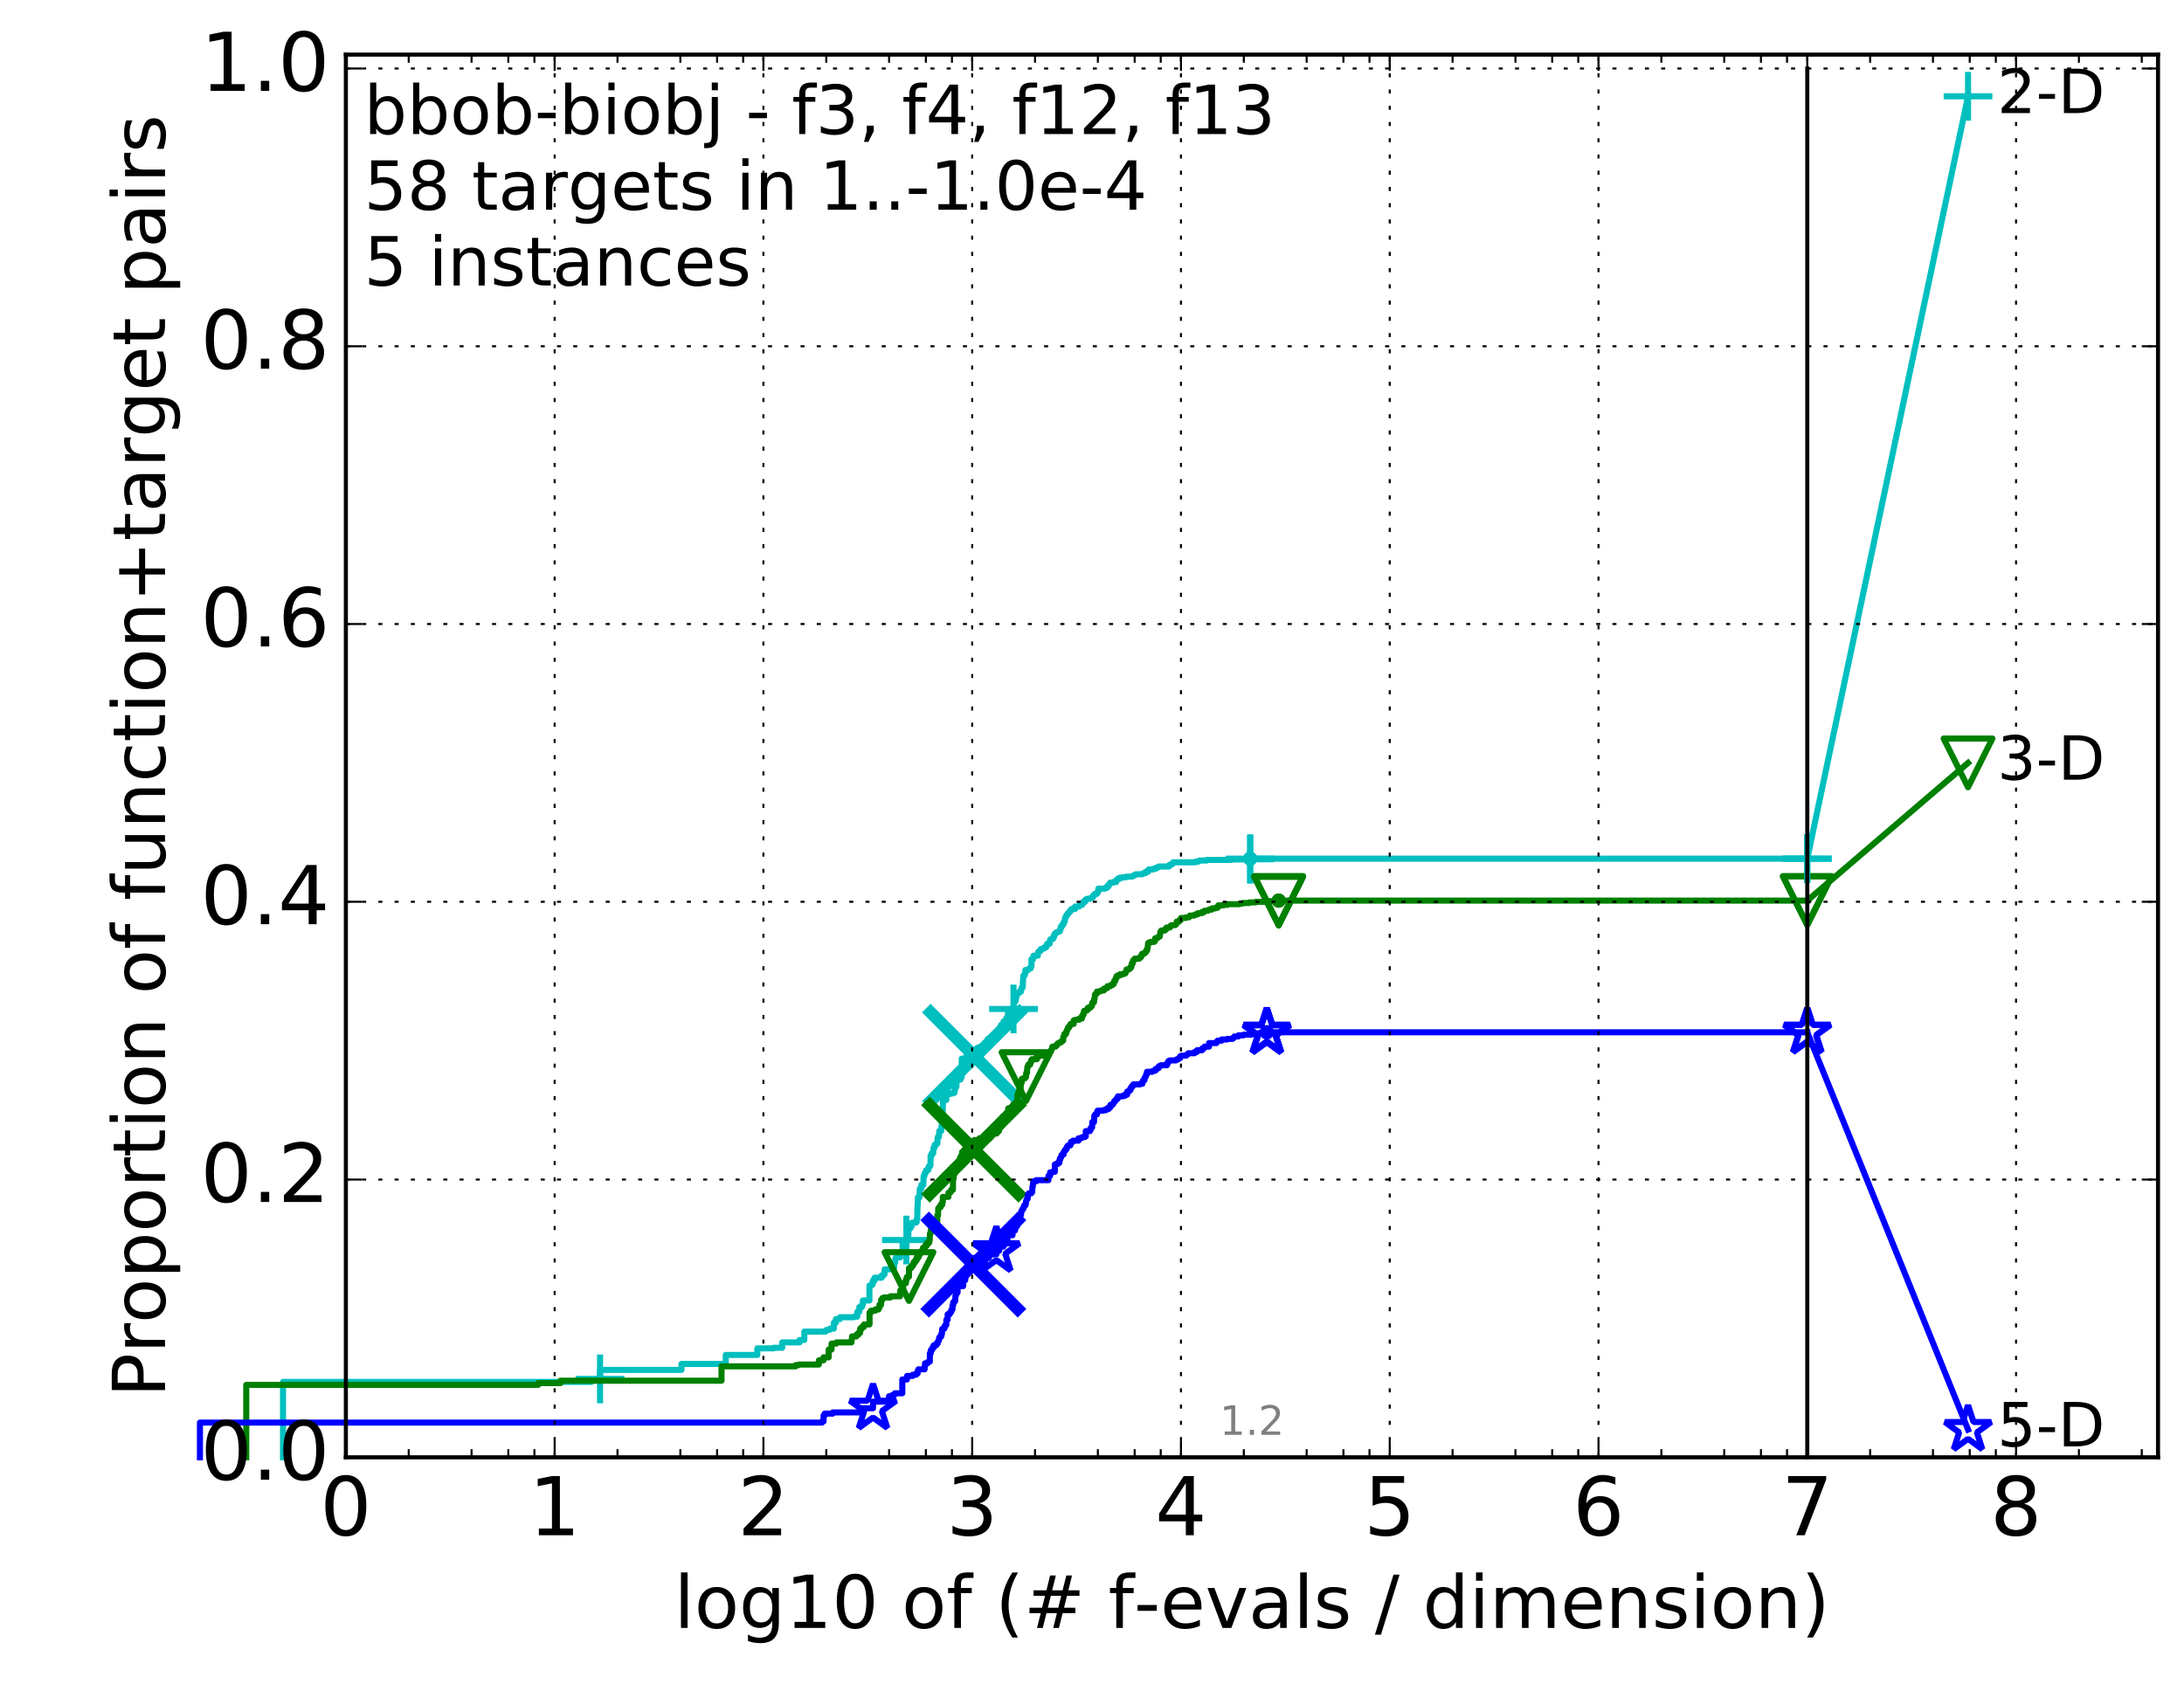 <?xml version="1.0" encoding="utf-8" standalone="no"?>
<!DOCTYPE svg PUBLIC "-//W3C//DTD SVG 1.1//EN"
  "http://www.w3.org/Graphics/SVG/1.1/DTD/svg11.dtd">
<!-- Created with matplotlib (http://matplotlib.org/) -->
<svg height="415pt" version="1.1" viewBox="0 0 538 415" width="538pt" xmlns="http://www.w3.org/2000/svg" xmlns:xlink="http://www.w3.org/1999/xlink">
 <defs>
  <style type="text/css">
*{stroke-linecap:butt;stroke-linejoin:round;stroke-miterlimit:100000;}
  </style>
 </defs>
 <g id="figure_1">
  <g id="patch_1">
   <path d="M 0 415.456 
L 538.8 415.456 
L 538.8 0 
L 0 0 
z
" style="fill:#ffffff;"/>
  </g>
  <g id="axes_1">
   <g id="patch_2">
    <path d="M 85.2 359.056 
L 531.6 359.056 
L 531.6 13.456 
L 85.2 13.456 
z
" style="fill:#ffffff;"/>
   </g>
   <g id="line2d_1">
    <defs>
     <path d="M 0 1.5 
C 0.398 1.5 0.779 1.342 1.061 1.061 
C 1.342 0.779 1.5 0.398 1.5 0 
C 1.5 -0.398 1.342 -0.779 1.061 -1.061 
C 0.779 -1.342 0.398 -1.5 0 -1.5 
C -0.398 -1.5 -0.779 -1.342 -1.061 -1.061 
C -1.342 -0.779 -1.5 -0.398 -1.5 0 
C -1.5 0.398 -1.342 0.779 -1.061 1.061 
C -0.779 1.342 -0.398 1.5 0 1.5 
z
" id="m36479e9140" style="stroke:#00bfbf;stroke-width:0.5;"/>
    </defs>
    <g>
     <use style="fill:#00bfbf;stroke:#00bfbf;stroke-width:0.5;" x="307.968" xlink:href="#m36479e9140" y="211.566"/>
     <use style="fill:#00bfbf;stroke:#00bfbf;stroke-width:0.5;" x="307.968" xlink:href="#m36479e9140" y="211.566"/>
    </g>
   </g>
   <g id="line2d_2">
    <path d="M 69.718 359.056 
L 69.718 340.473 
L 145.685 340.473 
L 145.685 340.03 
L 147.126 340.03 
L 147.126 339.735 
L 147.813 339.735 
L 147.813 337.523 
L 167.869 337.523 
L 167.869 336.048 
L 178.777 336.048 
L 178.777 333.835 
L 186.556 333.835 
L 186.556 332.213 
L 190.588 332.213 
L 190.588 332.066 
L 192.681 332.066 
L 192.681 330.738 
L 196.964 330.738 
L 196.964 330.148 
L 198.132 330.148 
L 198.132 328.083 
L 203.371 328.083 
L 203.371 327.788 
L 203.65 327.788 
L 203.65 327.641 
L 204.415 327.641 
L 204.415 327.346 
L 205.412 327.346 
L 205.412 325.871 
L 205.92 325.871 
L 205.92 324.986 
L 206.902 324.986 
L 206.95 324.544 
L 210.324 324.544 
L 210.324 324.396 
L 211.173 324.396 
L 211.173 323.216 
L 211.683 323.216 
L 211.683 322.036 
L 212.333 322.036 
L 212.333 321.446 
L 212.558 321.446 
L 212.558 320.414 
L 214.175 320.414 
L 214.175 316.727 
L 214.724 316.727 
L 214.724 316.432 
L 214.993 316.432 
L 214.993 315.547 
L 215.423 315.547 
L 215.423 314.809 
L 217.188 314.809 
L 217.188 314.219 
L 217.698 314.219 
L 217.698 313.924 
L 217.904 313.924 
L 217.904 312.744 
L 219.38 312.744 
L 219.38 312.302 
L 220.269 312.302 
L 220.269 311.122 
L 220.505 311.122 
L 220.531 310.237 
L 220.636 310.237 
L 220.636 309.942 
L 220.842 309.942 
L 220.842 309.794 
L 221.75 309.794 
L 221.75 308.762 
L 222.069 308.762 
L 222.069 308.615 
L 222.335 308.615 
L 222.335 305.812 
L 222.811 305.812 
L 222.811 305.665 
L 223.278 305.665 
L 223.278 305.517 
L 223.712 305.517 
L 223.802 302.715 
L 224.182 302.715 
L 224.182 302.272 
L 224.512 302.272 
L 224.512 301.535 
L 224.686 301.535 
L 224.686 301.24 
L 225.661 301.24 
L 225.661 301.093 
L 225.806 301.093 
L 225.806 300.355 
L 225.949 300.355 
L 226.011 296.963 
L 226.092 296.963 
L 226.092 295.045 
L 226.495 295.045 
L 226.595 292.833 
L 226.97 292.833 
L 226.97 291.948 
L 227.434 291.948 
L 227.53 289.736 
L 227.739 289.736 
L 227.739 289.146 
L 227.908 289.146 
L 227.908 288.998 
L 228.058 288.998 
L 228.076 288.408 
L 228.225 288.408 
L 228.225 288.261 
L 228.682 288.261 
L 228.791 287.376 
L 229.095 287.376 
L 229.095 287.081 
L 229.219 287.081 
L 229.237 284.721 
L 229.5 284.721 
L 229.5 284.131 
L 229.881 284.131 
L 229.967 282.804 
L 230.205 282.804 
L 230.239 282.066 
L 230.624 282.066 
L 230.624 281.771 
L 230.905 281.771 
L 230.954 280.444 
L 231.019 280.444 
L 231.019 280.149 
L 231.279 280.149 
L 231.375 278.674 
L 231.852 278.674 
L 231.946 277.347 
L 231.993 277.347 
L 232.024 275.282 
L 232.195 275.282 
L 232.288 271.152 
L 232.579 271.152 
L 232.579 271.004 
L 233.12 271.004 
L 233.179 269.677 
L 233.517 269.677 
L 233.517 269.53 
L 234.122 269.53 
L 234.122 269.382 
L 234.821 269.382 
L 234.821 269.235 
L 235.121 269.235 
L 235.203 268.35 
L 235.297 268.35 
L 235.297 267.76 
L 235.605 267.76 
L 235.605 266.432 
L 235.803 266.432 
L 235.803 265.99 
L 236.592 265.99 
L 236.694 265.4 
L 236.908 265.4 
L 236.908 260.828 
L 237.781 260.828 
L 237.781 260.68 
L 237.961 260.68 
L 237.961 260.385 
L 240.189 260.385 
L 240.189 259.058 
L 240.533 259.058 
L 240.533 258.32 
L 241.039 258.32 
L 241.039 258.025 
L 241.564 258.025 
L 241.564 257.878 
L 242.481 257.878 
L 242.481 257.435 
L 242.695 257.435 
L 242.695 257.14 
L 243.343 257.14 
L 243.343 255.96 
L 244.155 255.96 
L 244.155 255.813 
L 244.281 255.813 
L 244.281 255.518 
L 244.541 255.518 
L 244.541 255.075 
L 244.718 255.075 
L 244.727 254.78 
L 245.389 254.78 
L 245.389 254.633 
L 245.678 254.633 
L 245.678 254.486 
L 245.805 254.486 
L 245.872 253.896 
L 246.246 253.896 
L 246.246 253.306 
L 246.444 253.306 
L 246.55 252.568 
L 247.191 252.568 
L 247.191 251.683 
L 247.599 251.683 
L 247.599 251.388 
L 247.854 251.388 
L 247.923 250.798 
L 248.007 250.798 
L 248.007 250.651 
L 248.295 250.651 
L 248.295 249.471 
L 249.064 249.471 
L 249.173 248.733 
L 249.231 248.733 
L 249.231 248.586 
L 249.66 248.586 
L 249.745 246.963 
L 249.885 246.963 
L 249.885 246.816 
L 250.018 246.816 
L 250.018 246.668 
L 250.185 246.668 
L 250.295 245.636 
L 250.419 245.636 
L 250.473 245.046 
L 250.555 245.046 
L 250.644 244.604 
L 251.133 244.604 
L 251.225 244.309 
L 251.501 244.309 
L 251.521 243.719 
L 251.657 243.719 
L 251.689 243.276 
L 251.94 243.276 
L 252.023 241.064 
L 252.061 241.064 
L 252.061 240.474 
L 252.182 240.474 
L 252.182 240.326 
L 252.433 240.326 
L 252.433 239.884 
L 252.577 239.884 
L 252.577 238.999 
L 253.274 238.999 
L 253.352 238.704 
L 253.579 238.704 
L 253.579 238.557 
L 253.939 238.557 
L 253.986 238.114 
L 254.085 238.114 
L 254.085 236.344 
L 254.493 236.344 
L 254.579 235.459 
L 255.665 235.459 
L 255.665 234.722 
L 255.838 234.722 
L 255.838 234.427 
L 256.094 234.427 
L 256.094 234.279 
L 256.363 234.279 
L 256.363 233.837 
L 256.841 233.837 
L 256.841 233.689 
L 257.218 233.689 
L 257.298 233.394 
L 257.712 233.394 
L 257.737 232.952 
L 257.948 232.952 
L 257.948 232.509 
L 258.579 232.509 
L 258.688 231.477 
L 259.011 231.477 
L 259.011 231.329 
L 259.409 231.329 
L 259.441 230.887 
L 259.677 230.887 
L 259.677 230.297 
L 259.826 230.297 
L 259.866 230.002 
L 260.085 230.002 
L 260.085 229.855 
L 260.226 229.855 
L 260.226 229.707 
L 260.542 229.707 
L 260.542 229.56 
L 260.9 229.56 
L 260.9 229.412 
L 261.117 229.412 
L 261.219 228.675 
L 261.362 228.675 
L 261.362 228.232 
L 261.625 228.232 
L 261.691 227.79 
L 261.86 227.79 
L 261.86 227.642 
L 262.031 227.642 
L 262.043 227.2 
L 262.149 227.2 
L 262.149 227.052 
L 262.306 227.052 
L 262.382 226.02 
L 262.602 226.02 
L 262.709 225.43 
L 262.874 225.43 
L 262.874 225.282 
L 263.069 225.282 
L 263.069 224.987 
L 263.293 224.987 
L 263.351 224.692 
L 263.584 224.692 
L 263.678 224.25 
L 263.945 224.25 
L 263.945 223.955 
L 264.824 223.955 
L 264.835 223.365 
L 265.821 223.365 
L 265.821 223.07 
L 265.975 223.07 
L 265.975 222.923 
L 266.591 222.923 
L 266.591 222.775 
L 266.704 222.775 
L 266.779 222.185 
L 267.306 222.185 
L 267.306 221.743 
L 267.473 221.743 
L 267.473 221.595 
L 267.761 221.595 
L 267.761 221.448 
L 268.498 221.448 
L 268.498 221.3 
L 268.864 221.3 
L 268.864 221.153 
L 269.168 221.153 
L 269.227 220.71 
L 269.397 220.71 
L 269.397 220.563 
L 269.586 220.563 
L 269.653 220.268 
L 270.125 220.268 
L 270.125 220.12 
L 270.32 220.12 
L 270.368 219.678 
L 270.566 219.678 
L 270.566 218.94 
L 272.204 218.94 
L 272.204 218.793 
L 272.649 218.793 
L 272.707 218.35 
L 273.112 218.35 
L 273.112 217.908 
L 273.343 217.908 
L 273.343 217.76 
L 273.463 217.76 
L 273.463 217.465 
L 274.221 217.465 
L 274.221 217.318 
L 274.943 217.318 
L 274.943 216.875 
L 275.231 216.875 
L 275.231 216.58 
L 275.666 216.58 
L 275.666 216.285 
L 276.409 216.285 
L 276.409 216.138 
L 277.374 216.138 
L 277.374 215.99 
L 278.895 215.99 
L 278.895 215.843 
L 279.216 215.843 
L 279.216 215.695 
L 279.455 215.695 
L 279.455 215.548 
L 279.815 215.548 
L 279.815 215.4 
L 281.372 215.4 
L 281.372 215.253 
L 281.689 215.253 
L 281.689 215.106 
L 282.208 215.106 
L 282.208 214.811 
L 282.802 214.811 
L 282.802 214.368 
L 282.949 214.368 
L 282.949 214.221 
L 284.018 214.221 
L 284.018 214.073 
L 284.651 214.073 
L 284.651 213.926 
L 284.788 213.926 
L 284.788 213.778 
L 285.169 213.778 
L 285.169 213.631 
L 285.513 213.631 
L 285.513 213.483 
L 287.966 213.483 
L 287.966 213.188 
L 288.148 213.188 
L 288.148 213.041 
L 288.604 213.041 
L 288.604 212.893 
L 288.761 212.893 
L 288.761 212.746 
L 289 212.746 
L 289 212.451 
L 294.472 212.451 
L 294.472 212.303 
L 295.194 212.303 
L 295.194 212.156 
L 295.489 212.156 
L 295.489 212.008 
L 297.291 212.008 
L 297.291 211.861 
L 303.325 211.861 
L 303.325 211.713 
L 307.968 211.713 
L 307.968 211.566 
L 445.2 211.566 
L 445.2 211.566 
" style="fill:none;stroke:#00bfbf;stroke-linecap:square;stroke-width:1.5;"/>
   </g>
   <g id="line2d_3">
    <defs>
     <path d="M -6 0 
L 6 0 
M 0 6 
L 0 -6 
" id="m8d54a37f59" style="stroke:#00bfbf;stroke-width:1.5;"/>
    </defs>
    <g>
     <use style="fill:none;stroke:#00bfbf;stroke-width:1.5;" x="147.813" xlink:href="#m8d54a37f59" y="339.735"/>
     <use style="fill:none;stroke:#00bfbf;stroke-width:1.5;" x="223.278" xlink:href="#m8d54a37f59" y="305.517"/>
     <use style="fill:none;stroke:#00bfbf;stroke-width:1.5;" x="249.66" xlink:href="#m8d54a37f59" y="248.586"/>
     <use style="fill:none;stroke:#00bfbf;stroke-width:1.5;" x="307.968" xlink:href="#m8d54a37f59" y="211.713"/>
     <use style="fill:none;stroke:#00bfbf;stroke-width:1.5;" x="307.968" xlink:href="#m8d54a37f59" y="211.566"/>
     <use style="fill:none;stroke:#00bfbf;stroke-width:1.5;" x="445.2" xlink:href="#m8d54a37f59" y="211.566"/>
    </g>
   </g>
   <g id="line2d_4"/>
   <g id="line2d_5">
    <path clip-path="url(#pd6fa43cb46)" d="M 240.178 260.385 
" style="fill:none;stroke:#00bfbf;stroke-linecap:square;"/>
    <defs>
     <path d="M -12 12 
L 12 -12 
M -12 -12 
L 12 12 
" id="m8d45773e37" style="stroke:#00bfbf;stroke-width:3.0;"/>
    </defs>
    <g clip-path="url(#pd6fa43cb46)">
     <use style="fill:#00bfbf;stroke:#00bfbf;stroke-width:3.0;" x="240.178" xlink:href="#m8d45773e37" y="260.385"/>
    </g>
   </g>
   <g id="line2d_6">
    <defs>
     <path d="M 0 1.5 
C 0.398 1.5 0.779 1.342 1.061 1.061 
C 1.342 0.779 1.5 0.398 1.5 0 
C 1.5 -0.398 1.342 -0.779 1.061 -1.061 
C 0.779 -1.342 0.398 -1.5 0 -1.5 
C -0.398 -1.5 -0.779 -1.342 -1.061 -1.061 
C -1.342 -0.779 -1.5 -0.398 -1.5 0 
C -1.5 0.398 -1.342 0.779 -1.061 1.061 
C -0.779 1.342 -0.398 1.5 0 1.5 
z
" id="md9b976b8f3" style="stroke:#008000;stroke-width:0.5;"/>
    </defs>
    <g>
     <use style="fill:#008000;stroke:#008000;stroke-width:0.5;" x="314.984" xlink:href="#md9b976b8f3" y="221.89"/>
     <use style="fill:#008000;stroke:#008000;stroke-width:0.5;" x="314.984" xlink:href="#md9b976b8f3" y="221.89"/>
    </g>
   </g>
   <g id="line2d_7">
    <path d="M 60.662 359.056 
L 60.662 341.21 
L 132.556 341.21 
L 132.556 340.768 
L 138.07 340.768 
L 138.07 340.178 
L 177.738 340.178 
L 177.738 336.638 
L 195.994 336.638 
L 195.994 336.343 
L 196.763 336.343 
L 196.763 336.195 
L 201.717 336.195 
L 201.717 335.163 
L 202.858 335.163 
L 202.858 334.425 
L 204.126 334.425 
L 204.126 332.508 
L 204.84 332.508 
L 204.84 331.033 
L 206.037 331.033 
L 206.037 330.738 
L 209.768 330.738 
L 209.852 329.706 
L 209.88 329.706 
L 209.88 329.263 
L 210.974 329.263 
L 210.974 328.821 
L 211.475 328.821 
L 211.475 328.378 
L 211.889 328.378 
L 211.889 327.346 
L 212.32 327.346 
L 212.32 326.903 
L 212.842 326.903 
L 212.842 326.313 
L 214.199 326.313 
L 214.199 323.364 
L 214.565 323.364 
L 214.565 322.921 
L 215.608 322.921 
L 215.63 322.626 
L 216.417 322.626 
L 216.417 322.184 
L 216.646 322.184 
L 216.646 321.446 
L 217.057 321.446 
L 217.057 320.266 
L 217.359 320.266 
L 217.359 319.824 
L 217.698 319.824 
L 217.698 319.676 
L 219.334 319.676 
L 219.334 319.381 
L 221.717 319.381 
L 221.783 317.906 
L 222.367 317.906 
L 222.367 317.611 
L 222.479 317.611 
L 222.479 316.137 
L 223.17 316.137 
L 223.17 315.252 
L 223.37 315.252 
L 223.37 314.662 
L 223.644 314.662 
L 223.644 314.514 
L 223.915 314.514 
L 223.915 312.449 
L 224.432 312.449 
L 224.432 312.007 
L 224.794 312.007 
L 224.794 311.564 
L 225.066 311.564 
L 225.066 310.974 
L 225.446 310.974 
L 225.446 310.532 
L 225.806 310.532 
L 225.806 309.794 
L 226.281 309.794 
L 226.281 309.057 
L 226.615 309.057 
L 226.615 308.615 
L 227.009 308.615 
L 227.009 308.172 
L 227.37 308.172 
L 227.37 307.435 
L 227.852 307.435 
L 227.914 306.845 
L 228.36 306.845 
L 228.36 306.255 
L 228.857 306.255 
L 228.857 305.812 
L 228.988 305.812 
L 229.095 303.895 
L 229.26 303.895 
L 229.284 303.01 
L 229.772 303.01 
L 229.807 301.977 
L 230.069 301.977 
L 230.069 301.682 
L 230.205 301.682 
L 230.205 301.535 
L 230.619 301.535 
L 230.619 300.945 
L 230.894 300.945 
L 230.894 299.47 
L 231.068 299.47 
L 231.122 297.7 
L 231.349 297.7 
L 231.349 297.405 
L 231.72 297.405 
L 231.72 296.815 
L 232.107 296.815 
L 232.107 296.225 
L 232.241 296.225 
L 232.241 294.898 
L 233.629 294.898 
L 233.658 293.865 
L 234.041 293.865 
L 234.041 293.718 
L 234.211 293.718 
L 234.305 293.128 
L 234.742 293.128 
L 234.77 290.473 
L 234.898 290.473 
L 234.898 289.441 
L 235.081 289.441 
L 235.081 288.261 
L 235.476 288.261 
L 235.476 287.523 
L 236.367 287.523 
L 236.367 286.933 
L 236.503 286.933 
L 236.503 285.164 
L 236.757 285.164 
L 236.791 284.721 
L 237 284.721 
L 237 283.836 
L 237.412 283.836 
L 237.412 283.689 
L 237.526 283.689 
L 237.526 283.246 
L 239.957 283.246 
L 239.957 280.886 
L 241.287 280.886 
L 241.287 280.444 
L 243.835 280.444 
L 243.835 279.706 
L 244.043 279.706 
L 244.043 279.264 
L 245.545 279.264 
L 245.545 278.969 
L 245.76 278.969 
L 245.76 278.674 
L 246.078 278.674 
L 246.167 277.642 
L 246.544 277.642 
L 246.544 277.494 
L 246.69 277.494 
L 246.798 275.429 
L 246.969 275.429 
L 246.969 275.134 
L 247.908 275.134 
L 247.908 274.692 
L 248.126 274.692 
L 248.146 273.954 
L 248.362 273.954 
L 248.362 273.069 
L 248.887 273.069 
L 248.887 272.922 
L 249.207 272.922 
L 249.207 272.627 
L 249.461 272.627 
L 249.461 272.479 
L 249.627 272.479 
L 249.627 272.037 
L 250.192 272.037 
L 250.215 271.594 
L 250.567 271.594 
L 250.657 269.677 
L 250.729 269.677 
L 250.729 269.382 
L 250.931 269.382 
L 251.033 268.645 
L 251.25 268.645 
L 251.359 268.35 
L 251.429 268.35 
L 251.451 266.875 
L 251.542 266.875 
L 251.542 266.727 
L 251.694 266.727 
L 251.694 265.842 
L 251.955 265.842 
L 251.955 265.695 
L 252.494 265.695 
L 252.506 265.4 
L 252.746 265.4 
L 252.787 264.367 
L 252.979 264.367 
L 253.048 263.04 
L 253.129 263.04 
L 253.129 262.745 
L 253.306 262.745 
L 253.306 262.303 
L 253.775 262.303 
L 253.775 261.86 
L 253.892 261.86 
L 253.892 261.713 
L 254.005 261.713 
L 254.005 261.27 
L 254.199 261.27 
L 254.199 260.975 
L 255.435 260.975 
L 255.435 260.238 
L 256.11 260.238 
L 256.11 260.09 
L 257.459 260.09 
L 257.459 259.795 
L 258.16 259.795 
L 258.16 259.648 
L 258.404 259.648 
L 258.404 259.353 
L 258.525 259.353 
L 258.525 259.205 
L 258.705 259.205 
L 258.755 258.91 
L 258.971 258.91 
L 259.055 258.468 
L 259.117 258.468 
L 259.216 257.878 
L 260.031 257.878 
L 260.031 257.583 
L 260.344 257.583 
L 260.408 257.288 
L 260.481 257.288 
L 260.481 257.14 
L 260.689 257.14 
L 260.689 256.993 
L 260.947 256.993 
L 260.947 256.845 
L 261.365 256.845 
L 261.421 256.55 
L 261.654 256.55 
L 261.654 256.403 
L 261.901 256.403 
L 261.914 255.518 
L 262.066 255.518 
L 262.166 254.78 
L 262.573 254.78 
L 262.573 254.338 
L 262.734 254.338 
L 262.76 253.896 
L 262.891 253.896 
L 262.979 253.453 
L 263.094 253.453 
L 263.094 253.158 
L 263.356 253.158 
L 263.397 252.863 
L 263.547 252.863 
L 263.547 252.568 
L 263.673 252.568 
L 263.708 252.273 
L 264.49 252.273 
L 264.49 251.388 
L 264.942 251.388 
L 264.942 251.241 
L 265.859 251.241 
L 265.859 250.946 
L 266.512 250.946 
L 266.512 250.356 
L 266.722 250.356 
L 266.758 249.913 
L 266.967 249.913 
L 267.011 249.176 
L 267.08 249.176 
L 267.08 249.028 
L 267.566 249.028 
L 267.566 248.881 
L 267.898 248.881 
L 267.977 248.291 
L 268.613 248.291 
L 268.613 247.996 
L 268.822 247.996 
L 268.822 247.848 
L 269.001 247.848 
L 269.011 247.258 
L 269.122 247.258 
L 269.122 246.963 
L 269.492 246.963 
L 269.498 246.226 
L 269.611 246.226 
L 269.72 245.194 
L 269.726 245.194 
L 269.726 245.046 
L 269.876 245.046 
L 269.876 244.899 
L 270.1 244.899 
L 270.1 244.751 
L 270.211 244.751 
L 270.211 244.309 
L 270.915 244.309 
L 270.915 244.161 
L 271.255 244.161 
L 271.255 244.014 
L 271.95 244.014 
L 271.95 243.571 
L 272.449 243.571 
L 272.449 243.424 
L 272.798 243.424 
L 272.798 242.981 
L 273.519 242.981 
L 273.58 242.686 
L 274.076 242.686 
L 274.076 242.391 
L 274.381 242.391 
L 274.476 241.654 
L 274.768 241.654 
L 274.876 240.916 
L 275.071 240.916 
L 275.071 240.474 
L 275.337 240.474 
L 275.337 240.326 
L 275.898 240.326 
L 275.898 240.031 
L 276.73 240.031 
L 276.73 239.884 
L 277.134 239.884 
L 277.134 239.736 
L 277.286 239.736 
L 277.286 239.441 
L 277.418 239.441 
L 277.488 238.851 
L 278.022 238.851 
L 278.022 238.704 
L 278.362 238.704 
L 278.462 238.262 
L 278.713 238.262 
L 278.791 237.377 
L 279.032 237.377 
L 279.109 236.639 
L 279.283 236.639 
L 279.283 236.492 
L 279.504 236.492 
L 279.504 236.197 
L 280.665 236.197 
L 280.665 235.902 
L 281.004 235.902 
L 281.004 235.754 
L 281.133 235.754 
L 281.243 235.164 
L 281.303 235.164 
L 281.303 235.017 
L 281.754 235.017 
L 281.754 234.869 
L 282.042 234.869 
L 282.127 234.574 
L 282.34 234.574 
L 282.345 234.132 
L 282.611 234.132 
L 282.688 233.394 
L 282.738 233.394 
L 282.825 232.362 
L 283.014 232.362 
L 283.014 232.214 
L 283.413 232.214 
L 283.413 232.067 
L 284.302 232.067 
L 284.302 231.919 
L 284.509 231.919 
L 284.56 231.182 
L 284.951 231.182 
L 284.951 231.034 
L 285.274 231.034 
L 285.274 230.887 
L 285.459 230.887 
L 285.459 230.74 
L 285.698 230.74 
L 285.806 229.855 
L 285.841 229.855 
L 285.841 229.56 
L 286.046 229.56 
L 286.046 229.265 
L 286.919 229.265 
L 286.919 228.97 
L 287.273 228.97 
L 287.357 228.527 
L 288.196 228.527 
L 288.2 228.232 
L 288.464 228.232 
L 288.534 227.937 
L 289.492 227.937 
L 289.492 227.79 
L 289.721 227.79 
L 289.808 227.495 
L 289.883 227.495 
L 289.883 227.052 
L 290.487 227.052 
L 290.487 226.757 
L 290.821 226.757 
L 290.823 226.315 
L 290.937 226.315 
L 290.937 226.167 
L 292.084 226.167 
L 292.084 226.02 
L 292.873 226.02 
L 292.873 225.872 
L 293.042 225.872 
L 293.106 225.577 
L 294.15 225.577 
L 294.15 225.43 
L 294.498 225.43 
L 294.498 225.282 
L 295.031 225.282 
L 295.06 224.987 
L 296.097 224.987 
L 296.097 224.692 
L 296.67 224.692 
L 296.67 224.397 
L 297.563 224.397 
L 297.563 224.25 
L 297.783 224.25 
L 297.783 224.102 
L 298.529 224.102 
L 298.534 223.807 
L 299.4 223.807 
L 299.4 223.66 
L 299.941 223.66 
L 299.941 223.512 
L 300.065 223.512 
L 300.095 223.07 
L 301.442 223.07 
L 301.442 222.923 
L 302.386 222.923 
L 302.386 222.775 
L 305.325 222.775 
L 305.325 222.628 
L 306.088 222.628 
L 306.088 222.48 
L 307.74 222.48 
L 307.74 222.333 
L 309.344 222.333 
L 309.344 222.185 
L 311.623 222.185 
L 311.623 222.038 
L 314.984 222.038 
L 314.984 221.89 
L 445.2 221.89 
L 445.2 221.89 
" style="fill:none;stroke:#008000;stroke-linecap:square;stroke-width:1.5;"/>
   </g>
   <g id="line2d_8">
    <defs>
     <path d="M -0 6 
L 6 -6 
L -6 -6 
z
" id="me83db86f27" style="stroke:#008000;stroke-linejoin:miter;stroke-width:1.5;"/>
    </defs>
    <g>
     <use style="fill:none;stroke:#008000;stroke-linejoin:miter;stroke-width:1.5;" x="223.915" xlink:href="#me83db86f27" y="314.514"/>
     <use style="fill:none;stroke:#008000;stroke-linejoin:miter;stroke-width:1.5;" x="252.746" xlink:href="#me83db86f27" y="265.252"/>
     <use style="fill:none;stroke:#008000;stroke-linejoin:miter;stroke-width:1.5;" x="314.984" xlink:href="#me83db86f27" y="222.038"/>
     <use style="fill:none;stroke:#008000;stroke-linejoin:miter;stroke-width:1.5;" x="314.984" xlink:href="#me83db86f27" y="221.89"/>
     <use style="fill:none;stroke:#008000;stroke-linejoin:miter;stroke-width:1.5;" x="314.984" xlink:href="#me83db86f27" y="221.89"/>
     <use style="fill:none;stroke:#008000;stroke-linejoin:miter;stroke-width:1.5;" x="445.2" xlink:href="#me83db86f27" y="221.89"/>
    </g>
   </g>
   <g id="line2d_9"/>
   <g id="line2d_10">
    <path clip-path="url(#pd6fa43cb46)" d="M 239.95 283.246 
" style="fill:none;stroke:#008000;stroke-linecap:square;"/>
    <defs>
     <path d="M -12 12 
L 12 -12 
M -12 -12 
L 12 12 
" id="mee29bb090a" style="stroke:#008000;stroke-width:3.0;"/>
    </defs>
    <g clip-path="url(#pd6fa43cb46)">
     <use style="fill:#008000;stroke:#008000;stroke-width:3.0;" x="239.95" xlink:href="#mee29bb090a" y="283.246"/>
    </g>
   </g>
   <g id="line2d_11">
    <defs>
     <path d="M 0 1.5 
C 0.398 1.5 0.779 1.342 1.061 1.061 
C 1.342 0.779 1.5 0.398 1.5 0 
C 1.5 -0.398 1.342 -0.779 1.061 -1.061 
C 0.779 -1.342 0.398 -1.5 0 -1.5 
C -0.398 -1.5 -0.779 -1.342 -1.061 -1.061 
C -1.342 -0.779 -1.5 -0.398 -1.5 0 
C -1.5 0.398 -1.342 0.779 -1.061 1.061 
C -0.779 1.342 -0.398 1.5 0 1.5 
z
" id="m563afebdbc" style="stroke:#0000ff;stroke-width:0.5;"/>
    </defs>
    <g>
     <use style="fill:#0000ff;stroke:#0000ff;stroke-width:0.5;" x="312.064" xlink:href="#m563afebdbc" y="254.338"/>
     <use style="fill:#0000ff;stroke:#0000ff;stroke-width:0.5;" x="312.064" xlink:href="#m563afebdbc" y="254.338"/>
    </g>
   </g>
   <g id="line2d_12">
    <path d="M 49.253 359.056 
L 49.253 350.502 
L 202.487 350.502 
L 202.487 350.207 
L 202.881 350.207 
L 202.881 348.732 
L 203.156 348.732 
L 203.156 348.29 
L 205.133 348.29 
L 205.133 347.995 
L 212.052 347.995 
L 212.098 346.962 
L 215.059 346.962 
L 215.059 345.34 
L 218.987 345.34 
L 218.987 344.012 
L 219.799 344.012 
L 219.799 343.717 
L 220.258 343.717 
L 220.258 343.57 
L 220.448 343.57 
L 220.448 343.275 
L 222.268 343.275 
L 222.268 339.883 
L 223.416 339.883 
L 223.462 338.998 
L 224.837 338.998 
L 224.837 338.703 
L 225.673 338.703 
L 225.673 338.408 
L 226.035 338.408 
L 226.1 337.67 
L 226.238 337.67 
L 226.238 337.375 
L 227.761 337.375 
L 227.867 335.9 
L 228.489 335.9 
L 228.489 335.605 
L 228.751 335.605 
L 228.751 335.458 
L 229.059 335.458 
L 229.059 333.393 
L 229.286 333.393 
L 229.286 332.656 
L 229.574 332.656 
L 229.664 332.066 
L 229.981 332.066 
L 229.981 331.476 
L 230.627 331.476 
L 230.627 331.033 
L 230.977 331.033 
L 231.068 330.443 
L 231.217 330.443 
L 231.288 330.001 
L 231.353 330.001 
L 231.353 329.558 
L 231.583 329.558 
L 231.583 329.263 
L 231.868 329.263 
L 231.868 328.673 
L 232.037 328.673 
L 232.068 327.493 
L 232.204 327.493 
L 232.204 327.346 
L 232.658 327.346 
L 232.658 326.756 
L 232.857 326.756 
L 232.857 326.461 
L 233.108 326.461 
L 233.138 325.134 
L 233.444 325.134 
L 233.444 323.806 
L 233.931 323.806 
L 233.931 323.511 
L 234.119 323.511 
L 234.119 323.216 
L 234.345 323.216 
L 234.373 322.626 
L 234.635 322.626 
L 234.635 321.594 
L 234.801 321.594 
L 234.801 320.856 
L 235.081 320.856 
L 235.081 320.561 
L 235.297 320.561 
L 235.362 319.234 
L 235.464 319.234 
L 235.512 318.496 
L 235.877 318.496 
L 235.919 317.169 
L 236.029 317.169 
L 236.029 316.874 
L 237.271 316.874 
L 237.271 315.399 
L 237.769 315.399 
L 237.874 313.629 
L 237.903 313.629 
L 237.903 313.187 
L 238.061 313.187 
L 238.061 312.744 
L 238.26 312.744 
L 238.288 311.564 
L 239.77 311.564 
L 239.77 309.942 
L 243.621 309.942 
L 243.684 309.205 
L 244.062 309.205 
L 244.062 309.057 
L 245.438 309.057 
L 245.438 308.172 
L 246.149 308.172 
L 246.149 307.14 
L 247.191 307.14 
L 247.191 306.55 
L 247.615 306.55 
L 247.615 306.255 
L 248.169 306.255 
L 248.169 304.485 
L 248.536 304.485 
L 248.536 304.337 
L 249.421 304.337 
L 249.492 303.157 
L 250.042 303.157 
L 250.081 302.42 
L 250.313 302.42 
L 250.335 302.125 
L 250.529 302.125 
L 250.616 300.945 
L 250.727 300.945 
L 250.757 300.503 
L 250.886 300.503 
L 250.886 300.06 
L 251.142 300.06 
L 251.142 299.913 
L 251.282 299.913 
L 251.319 299.47 
L 251.408 299.47 
L 251.408 299.323 
L 251.528 299.323 
L 251.528 298.585 
L 251.645 298.585 
L 251.715 298.143 
L 251.785 298.143 
L 251.785 297.995 
L 251.975 297.995 
L 252.059 297.7 
L 252.165 297.7 
L 252.165 297.258 
L 252.309 297.258 
L 252.309 296.963 
L 252.602 296.963 
L 252.701 296.668 
L 252.713 296.668 
L 252.745 295.93 
L 252.829 295.93 
L 252.903 295.488 
L 253.027 295.488 
L 253.027 295.34 
L 253.153 295.34 
L 253.221 294.308 
L 253.406 294.308 
L 253.406 294.013 
L 254.035 294.013 
L 254.035 293.718 
L 254.271 293.718 
L 254.321 292.391 
L 254.411 292.391 
L 254.521 291.063 
L 255.249 291.063 
L 255.249 290.768 
L 258.263 290.768 
L 258.269 289.736 
L 258.666 289.736 
L 258.666 288.851 
L 259.267 288.851 
L 259.267 288.703 
L 259.842 288.703 
L 259.842 286.933 
L 260.06 286.933 
L 260.06 286.786 
L 260.592 286.786 
L 260.592 286.491 
L 260.971 286.491 
L 260.995 285.754 
L 261.138 285.754 
L 261.151 285.311 
L 261.271 285.311 
L 261.271 285.164 
L 261.394 285.164 
L 261.492 284.574 
L 261.763 284.574 
L 261.763 284.426 
L 262.012 284.426 
L 262.012 283.836 
L 262.176 283.836 
L 262.229 283.541 
L 262.297 283.541 
L 262.297 283.394 
L 262.522 283.394 
L 262.522 283.099 
L 262.768 283.099 
L 262.848 282.509 
L 262.973 282.509 
L 262.973 282.361 
L 263.093 282.361 
L 263.093 282.214 
L 263.657 282.214 
L 263.749 281.771 
L 263.812 281.771 
L 263.821 281.329 
L 264.305 281.329 
L 264.305 281.034 
L 265.687 281.034 
L 265.687 280.444 
L 266.358 280.444 
L 266.358 280.296 
L 266.64 280.296 
L 266.64 280.149 
L 267.237 280.149 
L 267.237 280.001 
L 267.469 280.001 
L 267.469 278.674 
L 268.494 278.674 
L 268.583 278.379 
L 268.654 278.379 
L 268.654 277.937 
L 268.851 277.937 
L 268.851 277.789 
L 269.032 277.789 
L 269.064 276.462 
L 269.492 276.462 
L 269.587 274.839 
L 269.739 274.839 
L 269.827 274.544 
L 270.246 274.544 
L 270.265 273.954 
L 270.362 273.954 
L 270.362 273.659 
L 271.774 273.659 
L 271.774 273.512 
L 272.503 273.512 
L 272.503 273.217 
L 273.144 273.217 
L 273.144 272.774 
L 273.561 272.774 
L 273.561 272.184 
L 274.069 272.184 
L 274.069 272.037 
L 274.223 272.037 
L 274.298 271.742 
L 274.366 271.742 
L 274.46 271.299 
L 274.733 271.299 
L 274.804 271.004 
L 274.924 271.004 
L 274.994 270.709 
L 275.327 270.709 
L 275.382 270.12 
L 276.553 270.12 
L 276.553 269.972 
L 277.143 269.972 
L 277.143 269.677 
L 277.665 269.677 
L 277.665 268.94 
L 278.006 268.94 
L 278.006 268.792 
L 278.258 268.792 
L 278.258 268.645 
L 278.423 268.645 
L 278.423 268.202 
L 278.668 268.202 
L 278.689 267.76 
L 278.971 267.76 
L 278.971 267.465 
L 279.188 267.465 
L 279.188 267.17 
L 280.836 267.17 
L 280.836 267.022 
L 281.424 267.022 
L 281.507 266.285 
L 281.712 266.285 
L 281.712 266.137 
L 281.931 266.137 
L 281.931 265.547 
L 282.066 265.547 
L 282.174 265.252 
L 282.274 265.252 
L 282.34 264.662 
L 282.532 264.662 
L 282.541 264.072 
L 283.831 264.072 
L 283.831 263.925 
L 284.132 263.925 
L 284.132 263.777 
L 284.64 263.777 
L 284.712 263.335 
L 285.08 263.335 
L 285.08 263.187 
L 285.378 263.187 
L 285.436 262.745 
L 285.647 262.745 
L 285.647 262.597 
L 286.004 262.597 
L 286.004 262.45 
L 287.45 262.45 
L 287.45 262.008 
L 287.671 262.008 
L 287.671 261.713 
L 287.835 261.713 
L 287.839 261.418 
L 288.103 261.418 
L 288.103 261.27 
L 289.647 261.27 
L 289.647 261.123 
L 289.947 261.123 
L 289.947 260.975 
L 290.291 260.975 
L 290.366 260.68 
L 290.744 260.68 
L 290.744 260.238 
L 291.002 260.238 
L 291.002 260.09 
L 292.192 260.09 
L 292.192 259.943 
L 292.37 259.943 
L 292.37 259.795 
L 292.591 259.795 
L 292.591 259.648 
L 292.721 259.648 
L 292.721 259.5 
L 294.232 259.5 
L 294.232 259.205 
L 294.803 259.205 
L 294.863 258.763 
L 296.101 258.763 
L 296.144 258.32 
L 296.546 258.32 
L 296.546 258.173 
L 296.709 258.173 
L 296.709 257.878 
L 297.825 257.878 
L 297.825 256.993 
L 299.652 256.993 
L 299.652 256.698 
L 299.81 256.698 
L 299.81 256.55 
L 299.928 256.55 
L 299.928 256.403 
L 300.92 256.403 
L 300.92 256.108 
L 302.32 256.108 
L 302.32 255.96 
L 303.638 255.96 
L 303.638 255.813 
L 303.827 255.813 
L 303.918 255.518 
L 304.074 255.518 
L 304.074 255.37 
L 305.059 255.37 
L 305.109 255.075 
L 306.346 255.075 
L 306.346 254.928 
L 308.271 254.928 
L 308.271 254.78 
L 309.263 254.78 
L 309.263 254.633 
L 310.316 254.633 
L 310.316 254.486 
L 312.064 254.486 
L 312.064 254.338 
L 445.2 254.338 
L 445.2 254.338 
" style="fill:none;stroke:#0000ff;stroke-linecap:square;stroke-width:1.5;"/>
   </g>
   <g id="line2d_13">
    <defs>
     <path d="M 0 -6 
L -1.347 -1.854 
L -5.706 -1.854 
L -2.18 0.708 
L -3.527 4.854 
L -0 2.292 
L 3.527 4.854 
L 2.18 0.708 
L 5.706 -1.854 
L 1.347 -1.854 
z
" id="mcf98c2af05" style="stroke:#0000ff;stroke-linejoin:bevel;stroke-width:1.5;"/>
    </defs>
    <g>
     <use style="fill:none;stroke:#0000ff;stroke-linejoin:bevel;stroke-width:1.5;" x="215.059" xlink:href="#mcf98c2af05" y="346.962"/>
     <use style="fill:none;stroke:#0000ff;stroke-linejoin:bevel;stroke-width:1.5;" x="245.438" xlink:href="#mcf98c2af05" y="308.172"/>
     <use style="fill:none;stroke:#0000ff;stroke-linejoin:bevel;stroke-width:1.5;" x="312.064" xlink:href="#mcf98c2af05" y="254.485"/>
     <use style="fill:none;stroke:#0000ff;stroke-linejoin:bevel;stroke-width:1.5;" x="312.064" xlink:href="#mcf98c2af05" y="254.338"/>
     <use style="fill:none;stroke:#0000ff;stroke-linejoin:bevel;stroke-width:1.5;" x="312.064" xlink:href="#mcf98c2af05" y="254.338"/>
     <use style="fill:none;stroke:#0000ff;stroke-linejoin:bevel;stroke-width:1.5;" x="445.2" xlink:href="#mcf98c2af05" y="254.338"/>
    </g>
   </g>
   <g id="line2d_14"/>
   <g id="line2d_15">
    <path clip-path="url(#pd6fa43cb46)" d="M 239.765 311.564 
" style="fill:none;stroke:#0000ff;stroke-linecap:square;"/>
    <defs>
     <path d="M -12 12 
L 12 -12 
M -12 -12 
L 12 12 
" id="mc679eb41a6" style="stroke:#0000ff;stroke-width:3.0;"/>
    </defs>
    <g clip-path="url(#pd6fa43cb46)">
     <use style="fill:#0000ff;stroke:#0000ff;stroke-width:3.0;" x="239.765" xlink:href="#mc679eb41a6" y="311.564"/>
    </g>
   </g>
   <g id="line2d_16">
    <path d="M 445.2 254.338 
L 484.8 352.213 
" style="fill:none;stroke:#0000ff;stroke-linecap:square;stroke-width:1.5;"/>
    <g>
     <use style="fill:none;stroke:#0000ff;stroke-linejoin:bevel;stroke-width:1.5;" x="445.2" xlink:href="#mcf98c2af05" y="254.338"/>
     <use style="fill:none;stroke:#0000ff;stroke-linejoin:bevel;stroke-width:1.5;" x="484.8" xlink:href="#mcf98c2af05" y="352.213"/>
    </g>
   </g>
   <g id="line2d_17">
    <path d="M 445.2 221.89 
L 484.8 187.967 
" style="fill:none;stroke:#008000;stroke-linecap:square;stroke-width:1.5;"/>
    <g>
     <use style="fill:none;stroke:#008000;stroke-linejoin:miter;stroke-width:1.5;" x="445.2" xlink:href="#me83db86f27" y="221.89"/>
     <use style="fill:none;stroke:#008000;stroke-linejoin:miter;stroke-width:1.5;" x="484.8" xlink:href="#me83db86f27" y="187.967"/>
    </g>
   </g>
   <g id="line2d_18">
    <path d="M 445.2 211.566 
L 484.8 23.722 
" style="fill:none;stroke:#00bfbf;stroke-linecap:square;stroke-width:1.5;"/>
    <g>
     <use style="fill:none;stroke:#00bfbf;stroke-width:1.5;" x="445.2" xlink:href="#m8d54a37f59" y="211.566"/>
     <use style="fill:none;stroke:#00bfbf;stroke-width:1.5;" x="484.8" xlink:href="#m8d54a37f59" y="23.722"/>
    </g>
   </g>
   <g id="line2d_19">
    <path d="M 445.2 359.056 
L 445.2 16.878 
" style="fill:none;stroke:#000000;stroke-linecap:square;"/>
   </g>
   <g id="patch_3">
    <path d="M 85.2 13.456 
L 531.6 13.456 
" style="fill:none;stroke:#000000;stroke-linecap:square;stroke-linejoin:miter;"/>
   </g>
   <g id="patch_4">
    <path d="M 531.6 359.056 
L 531.6 13.456 
" style="fill:none;stroke:#000000;stroke-linecap:square;stroke-linejoin:miter;"/>
   </g>
   <g id="patch_5">
    <path d="M 85.2 359.056 
L 531.6 359.056 
" style="fill:none;stroke:#000000;stroke-linecap:square;stroke-linejoin:miter;"/>
   </g>
   <g id="patch_6">
    <path d="M 85.2 359.056 
L 85.2 13.456 
" style="fill:none;stroke:#000000;stroke-linecap:square;stroke-linejoin:miter;"/>
   </g>
   <g id="matplotlib.axis_1">
    <g id="xtick_1">
     <g id="line2d_20">
      <path clip-path="url(#pd6fa43cb46)" d="M 85.2 359.056 
L 85.2 13.456 
" style="fill:none;stroke:#000000;stroke-dasharray:1,3;stroke-dashoffset:0.0;stroke-width:0.5;"/>
     </g>
     <g id="line2d_21">
      <defs>
       <path d="M 0 0 
L 0 -4 
" id="md8789819b5" style="stroke:#000000;stroke-width:0.5;"/>
      </defs>
      <g>
       <use style="stroke:#000000;stroke-width:0.5;" x="85.2" xlink:href="#md8789819b5" y="359.056"/>
      </g>
     </g>
     <g id="line2d_22">
      <defs>
       <path d="M 0 0 
L 0 4 
" id="ma9626a9c63" style="stroke:#000000;stroke-width:0.5;"/>
      </defs>
      <g>
       <use style="stroke:#000000;stroke-width:0.5;" x="85.2" xlink:href="#ma9626a9c63" y="13.456"/>
      </g>
     </g>
     <g id="text_1">
      <!-- 0 -->
      <defs>
       <path d="M 31.781 66.406 
Q 24.172 66.406 20.328 58.906 
Q 16.5 51.422 16.5 36.375 
Q 16.5 21.391 20.328 13.891 
Q 24.172 6.391 31.781 6.391 
Q 39.453 6.391 43.281 13.891 
Q 47.125 21.391 47.125 36.375 
Q 47.125 51.422 43.281 58.906 
Q 39.453 66.406 31.781 66.406 
M 31.781 74.219 
Q 44.047 74.219 50.516 64.516 
Q 56.984 54.828 56.984 36.375 
Q 56.984 17.969 50.516 8.266 
Q 44.047 -1.422 31.781 -1.422 
Q 19.531 -1.422 13.062 8.266 
Q 6.594 17.969 6.594 36.375 
Q 6.594 54.828 13.062 64.516 
Q 19.531 74.219 31.781 74.219 
" id="BitstreamVeraSans-Roman-30"/>
      </defs>
      <g transform="translate(78.838 378.253)scale(0.2 -0.2)">
       <use xlink:href="#BitstreamVeraSans-Roman-30"/>
      </g>
     </g>
    </g>
    <g id="xtick_2">
     <g id="line2d_23">
      <path clip-path="url(#pd6fa43cb46)" d="M 136.629 359.056 
L 136.629 13.456 
" style="fill:none;stroke:#000000;stroke-dasharray:1,3;stroke-dashoffset:0.0;stroke-width:0.5;"/>
     </g>
     <g id="line2d_24">
      <g>
       <use style="stroke:#000000;stroke-width:0.5;" x="136.629" xlink:href="#md8789819b5" y="359.056"/>
      </g>
     </g>
     <g id="line2d_25">
      <g>
       <use style="stroke:#000000;stroke-width:0.5;" x="136.629" xlink:href="#ma9626a9c63" y="13.456"/>
      </g>
     </g>
     <g id="text_2">
      <!-- 1 -->
      <defs>
       <path d="M 12.406 8.297 
L 28.516 8.297 
L 28.516 63.922 
L 10.984 60.406 
L 10.984 69.391 
L 28.422 72.906 
L 38.281 72.906 
L 38.281 8.297 
L 54.391 8.297 
L 54.391 0 
L 12.406 0 
z
" id="BitstreamVeraSans-Roman-31"/>
      </defs>
      <g transform="translate(130.266 378.253)scale(0.2 -0.2)">
       <use xlink:href="#BitstreamVeraSans-Roman-31"/>
      </g>
     </g>
    </g>
    <g id="xtick_3">
     <g id="line2d_26">
      <path clip-path="url(#pd6fa43cb46)" d="M 188.057 359.056 
L 188.057 13.456 
" style="fill:none;stroke:#000000;stroke-dasharray:1,3;stroke-dashoffset:0.0;stroke-width:0.5;"/>
     </g>
     <g id="line2d_27">
      <g>
       <use style="stroke:#000000;stroke-width:0.5;" x="188.057" xlink:href="#md8789819b5" y="359.056"/>
      </g>
     </g>
     <g id="line2d_28">
      <g>
       <use style="stroke:#000000;stroke-width:0.5;" x="188.057" xlink:href="#ma9626a9c63" y="13.456"/>
      </g>
     </g>
     <g id="text_3">
      <!-- 2 -->
      <defs>
       <path d="M 19.188 8.297 
L 53.609 8.297 
L 53.609 0 
L 7.328 0 
L 7.328 8.297 
Q 12.938 14.109 22.625 23.891 
Q 32.328 33.688 34.812 36.531 
Q 39.547 41.844 41.422 45.531 
Q 43.312 49.219 43.312 52.781 
Q 43.312 58.594 39.234 62.25 
Q 35.156 65.922 28.609 65.922 
Q 23.969 65.922 18.812 64.312 
Q 13.672 62.703 7.812 59.422 
L 7.812 69.391 
Q 13.766 71.781 18.938 73 
Q 24.125 74.219 28.422 74.219 
Q 39.75 74.219 46.484 68.547 
Q 53.219 62.891 53.219 53.422 
Q 53.219 48.922 51.531 44.891 
Q 49.859 40.875 45.406 35.406 
Q 44.188 33.984 37.641 27.219 
Q 31.109 20.453 19.188 8.297 
" id="BitstreamVeraSans-Roman-32"/>
      </defs>
      <g transform="translate(181.695 378.253)scale(0.2 -0.2)">
       <use xlink:href="#BitstreamVeraSans-Roman-32"/>
      </g>
     </g>
    </g>
    <g id="xtick_4">
     <g id="line2d_29">
      <path clip-path="url(#pd6fa43cb46)" d="M 239.486 359.056 
L 239.486 13.456 
" style="fill:none;stroke:#000000;stroke-dasharray:1,3;stroke-dashoffset:0.0;stroke-width:0.5;"/>
     </g>
     <g id="line2d_30">
      <g>
       <use style="stroke:#000000;stroke-width:0.5;" x="239.486" xlink:href="#md8789819b5" y="359.056"/>
      </g>
     </g>
     <g id="line2d_31">
      <g>
       <use style="stroke:#000000;stroke-width:0.5;" x="239.486" xlink:href="#ma9626a9c63" y="13.456"/>
      </g>
     </g>
     <g id="text_4">
      <!-- 3 -->
      <defs>
       <path d="M 40.578 39.312 
Q 47.656 37.797 51.625 33 
Q 55.609 28.219 55.609 21.188 
Q 55.609 10.406 48.188 4.484 
Q 40.766 -1.422 27.094 -1.422 
Q 22.516 -1.422 17.656 -0.516 
Q 12.797 0.391 7.625 2.203 
L 7.625 11.719 
Q 11.719 9.328 16.594 8.109 
Q 21.484 6.891 26.812 6.891 
Q 36.078 6.891 40.938 10.547 
Q 45.797 14.203 45.797 21.188 
Q 45.797 27.641 41.281 31.266 
Q 36.766 34.906 28.719 34.906 
L 20.219 34.906 
L 20.219 43.016 
L 29.109 43.016 
Q 36.375 43.016 40.234 45.922 
Q 44.094 48.828 44.094 54.297 
Q 44.094 59.906 40.109 62.906 
Q 36.141 65.922 28.719 65.922 
Q 24.656 65.922 20.016 65.031 
Q 15.375 64.156 9.812 62.312 
L 9.812 71.094 
Q 15.438 72.656 20.344 73.438 
Q 25.25 74.219 29.594 74.219 
Q 40.828 74.219 47.359 69.109 
Q 53.906 64.016 53.906 55.328 
Q 53.906 49.266 50.438 45.094 
Q 46.969 40.922 40.578 39.312 
" id="BitstreamVeraSans-Roman-33"/>
      </defs>
      <g transform="translate(233.123 378.253)scale(0.2 -0.2)">
       <use xlink:href="#BitstreamVeraSans-Roman-33"/>
      </g>
     </g>
    </g>
    <g id="xtick_5">
     <g id="line2d_32">
      <path clip-path="url(#pd6fa43cb46)" d="M 290.914 359.056 
L 290.914 13.456 
" style="fill:none;stroke:#000000;stroke-dasharray:1,3;stroke-dashoffset:0.0;stroke-width:0.5;"/>
     </g>
     <g id="line2d_33">
      <g>
       <use style="stroke:#000000;stroke-width:0.5;" x="290.914" xlink:href="#md8789819b5" y="359.056"/>
      </g>
     </g>
     <g id="line2d_34">
      <g>
       <use style="stroke:#000000;stroke-width:0.5;" x="290.914" xlink:href="#ma9626a9c63" y="13.456"/>
      </g>
     </g>
     <g id="text_5">
      <!-- 4 -->
      <defs>
       <path d="M 37.797 64.312 
L 12.891 25.391 
L 37.797 25.391 
z
M 35.203 72.906 
L 47.609 72.906 
L 47.609 25.391 
L 58.016 25.391 
L 58.016 17.188 
L 47.609 17.188 
L 47.609 0 
L 37.797 0 
L 37.797 17.188 
L 4.891 17.188 
L 4.891 26.703 
z
" id="BitstreamVeraSans-Roman-34"/>
      </defs>
      <g transform="translate(284.552 378.253)scale(0.2 -0.2)">
       <use xlink:href="#BitstreamVeraSans-Roman-34"/>
      </g>
     </g>
    </g>
    <g id="xtick_6">
     <g id="line2d_35">
      <path clip-path="url(#pd6fa43cb46)" d="M 342.343 359.056 
L 342.343 13.456 
" style="fill:none;stroke:#000000;stroke-dasharray:1,3;stroke-dashoffset:0.0;stroke-width:0.5;"/>
     </g>
     <g id="line2d_36">
      <g>
       <use style="stroke:#000000;stroke-width:0.5;" x="342.343" xlink:href="#md8789819b5" y="359.056"/>
      </g>
     </g>
     <g id="line2d_37">
      <g>
       <use style="stroke:#000000;stroke-width:0.5;" x="342.343" xlink:href="#ma9626a9c63" y="13.456"/>
      </g>
     </g>
     <g id="text_6">
      <!-- 5 -->
      <defs>
       <path d="M 10.797 72.906 
L 49.516 72.906 
L 49.516 64.594 
L 19.828 64.594 
L 19.828 46.734 
Q 21.969 47.469 24.109 47.828 
Q 26.266 48.188 28.422 48.188 
Q 40.625 48.188 47.75 41.5 
Q 54.891 34.812 54.891 23.391 
Q 54.891 11.625 47.562 5.094 
Q 40.234 -1.422 26.906 -1.422 
Q 22.312 -1.422 17.547 -0.641 
Q 12.797 0.141 7.719 1.703 
L 7.719 11.625 
Q 12.109 9.234 16.797 8.062 
Q 21.484 6.891 26.703 6.891 
Q 35.156 6.891 40.078 11.328 
Q 45.016 15.766 45.016 23.391 
Q 45.016 31 40.078 35.438 
Q 35.156 39.891 26.703 39.891 
Q 22.75 39.891 18.812 39.016 
Q 14.891 38.141 10.797 36.281 
z
" id="BitstreamVeraSans-Roman-35"/>
      </defs>
      <g transform="translate(335.98 378.253)scale(0.2 -0.2)">
       <use xlink:href="#BitstreamVeraSans-Roman-35"/>
      </g>
     </g>
    </g>
    <g id="xtick_7">
     <g id="line2d_38">
      <path clip-path="url(#pd6fa43cb46)" d="M 393.771 359.056 
L 393.771 13.456 
" style="fill:none;stroke:#000000;stroke-dasharray:1,3;stroke-dashoffset:0.0;stroke-width:0.5;"/>
     </g>
     <g id="line2d_39">
      <g>
       <use style="stroke:#000000;stroke-width:0.5;" x="393.771" xlink:href="#md8789819b5" y="359.056"/>
      </g>
     </g>
     <g id="line2d_40">
      <g>
       <use style="stroke:#000000;stroke-width:0.5;" x="393.771" xlink:href="#ma9626a9c63" y="13.456"/>
      </g>
     </g>
     <g id="text_7">
      <!-- 6 -->
      <defs>
       <path d="M 33.016 40.375 
Q 26.375 40.375 22.484 35.828 
Q 18.609 31.297 18.609 23.391 
Q 18.609 15.531 22.484 10.953 
Q 26.375 6.391 33.016 6.391 
Q 39.656 6.391 43.531 10.953 
Q 47.406 15.531 47.406 23.391 
Q 47.406 31.297 43.531 35.828 
Q 39.656 40.375 33.016 40.375 
M 52.594 71.297 
L 52.594 62.312 
Q 48.875 64.062 45.094 64.984 
Q 41.312 65.922 37.594 65.922 
Q 27.828 65.922 22.672 59.328 
Q 17.531 52.734 16.797 39.406 
Q 19.672 43.656 24.016 45.922 
Q 28.375 48.188 33.594 48.188 
Q 44.578 48.188 50.953 41.516 
Q 57.328 34.859 57.328 23.391 
Q 57.328 12.156 50.688 5.359 
Q 44.047 -1.422 33.016 -1.422 
Q 20.359 -1.422 13.672 8.266 
Q 6.984 17.969 6.984 36.375 
Q 6.984 53.656 15.188 63.938 
Q 23.391 74.219 37.203 74.219 
Q 40.922 74.219 44.703 73.484 
Q 48.484 72.75 52.594 71.297 
" id="BitstreamVeraSans-Roman-36"/>
      </defs>
      <g transform="translate(387.409 378.253)scale(0.2 -0.2)">
       <use xlink:href="#BitstreamVeraSans-Roman-36"/>
      </g>
     </g>
    </g>
    <g id="xtick_8">
     <g id="line2d_41">
      <path clip-path="url(#pd6fa43cb46)" d="M 445.2 359.056 
L 445.2 13.456 
" style="fill:none;stroke:#000000;stroke-dasharray:1,3;stroke-dashoffset:0.0;stroke-width:0.5;"/>
     </g>
     <g id="line2d_42">
      <g>
       <use style="stroke:#000000;stroke-width:0.5;" x="445.2" xlink:href="#md8789819b5" y="359.056"/>
      </g>
     </g>
     <g id="line2d_43">
      <g>
       <use style="stroke:#000000;stroke-width:0.5;" x="445.2" xlink:href="#ma9626a9c63" y="13.456"/>
      </g>
     </g>
     <g id="text_8">
      <!-- 7 -->
      <defs>
       <path d="M 8.203 72.906 
L 55.078 72.906 
L 55.078 68.703 
L 28.609 0 
L 18.312 0 
L 43.219 64.594 
L 8.203 64.594 
z
" id="BitstreamVeraSans-Roman-37"/>
      </defs>
      <g transform="translate(438.837 378.253)scale(0.2 -0.2)">
       <use xlink:href="#BitstreamVeraSans-Roman-37"/>
      </g>
     </g>
    </g>
    <g id="xtick_9">
     <g id="line2d_44">
      <path clip-path="url(#pd6fa43cb46)" d="M 496.629 359.056 
L 496.629 13.456 
" style="fill:none;stroke:#000000;stroke-dasharray:1,3;stroke-dashoffset:0.0;stroke-width:0.5;"/>
     </g>
     <g id="line2d_45">
      <g>
       <use style="stroke:#000000;stroke-width:0.5;" x="496.629" xlink:href="#md8789819b5" y="359.056"/>
      </g>
     </g>
     <g id="line2d_46">
      <g>
       <use style="stroke:#000000;stroke-width:0.5;" x="496.629" xlink:href="#ma9626a9c63" y="13.456"/>
      </g>
     </g>
     <g id="text_9">
      <!-- 8 -->
      <defs>
       <path d="M 31.781 34.625 
Q 24.75 34.625 20.719 30.859 
Q 16.703 27.094 16.703 20.516 
Q 16.703 13.922 20.719 10.156 
Q 24.75 6.391 31.781 6.391 
Q 38.812 6.391 42.859 10.172 
Q 46.922 13.969 46.922 20.516 
Q 46.922 27.094 42.891 30.859 
Q 38.875 34.625 31.781 34.625 
M 21.922 38.812 
Q 15.578 40.375 12.031 44.719 
Q 8.5 49.078 8.5 55.328 
Q 8.5 64.062 14.719 69.141 
Q 20.953 74.219 31.781 74.219 
Q 42.672 74.219 48.875 69.141 
Q 55.078 64.062 55.078 55.328 
Q 55.078 49.078 51.531 44.719 
Q 48 40.375 41.703 38.812 
Q 48.828 37.156 52.797 32.312 
Q 56.781 27.484 56.781 20.516 
Q 56.781 9.906 50.312 4.234 
Q 43.844 -1.422 31.781 -1.422 
Q 19.734 -1.422 13.25 4.234 
Q 6.781 9.906 6.781 20.516 
Q 6.781 27.484 10.781 32.312 
Q 14.797 37.156 21.922 38.812 
M 18.312 54.391 
Q 18.312 48.734 21.844 45.562 
Q 25.391 42.391 31.781 42.391 
Q 38.141 42.391 41.719 45.562 
Q 45.312 48.734 45.312 54.391 
Q 45.312 60.062 41.719 63.234 
Q 38.141 66.406 31.781 66.406 
Q 25.391 66.406 21.844 63.234 
Q 18.312 60.062 18.312 54.391 
" id="BitstreamVeraSans-Roman-38"/>
      </defs>
      <g transform="translate(490.266 378.253)scale(0.2 -0.2)">
       <use xlink:href="#BitstreamVeraSans-Roman-38"/>
      </g>
     </g>
    </g>
    <g id="xtick_10">
     <g id="line2d_47">
      <defs>
       <path d="M 0 0 
L 0 -2 
" id="m441435a906" style="stroke:#000000;stroke-width:0.5;"/>
      </defs>
      <g>
       <use style="stroke:#000000;stroke-width:0.5;" x="100.682" xlink:href="#m441435a906" y="359.056"/>
      </g>
     </g>
     <g id="line2d_48">
      <defs>
       <path d="M 0 0 
L 0 2 
" id="mc815d3cfb4" style="stroke:#000000;stroke-width:0.5;"/>
      </defs>
      <g>
       <use style="stroke:#000000;stroke-width:0.5;" x="100.682" xlink:href="#mc815d3cfb4" y="13.456"/>
      </g>
     </g>
    </g>
    <g id="xtick_11">
     <g id="line2d_49">
      <g>
       <use style="stroke:#000000;stroke-width:0.5;" x="116.163" xlink:href="#m441435a906" y="359.056"/>
      </g>
     </g>
     <g id="line2d_50">
      <g>
       <use style="stroke:#000000;stroke-width:0.5;" x="116.163" xlink:href="#mc815d3cfb4" y="13.456"/>
      </g>
     </g>
    </g>
    <g id="xtick_12">
     <g id="line2d_51">
      <g>
       <use style="stroke:#000000;stroke-width:0.5;" x="125.219" xlink:href="#m441435a906" y="359.056"/>
      </g>
     </g>
     <g id="line2d_52">
      <g>
       <use style="stroke:#000000;stroke-width:0.5;" x="125.219" xlink:href="#mc815d3cfb4" y="13.456"/>
      </g>
     </g>
    </g>
    <g id="xtick_13">
     <g id="line2d_53">
      <g>
       <use style="stroke:#000000;stroke-width:0.5;" x="131.645" xlink:href="#m441435a906" y="359.056"/>
      </g>
     </g>
     <g id="line2d_54">
      <g>
       <use style="stroke:#000000;stroke-width:0.5;" x="131.645" xlink:href="#mc815d3cfb4" y="13.456"/>
      </g>
     </g>
    </g>
    <g id="xtick_14">
     <g id="line2d_55">
      <g>
       <use style="stroke:#000000;stroke-width:0.5;" x="152.11" xlink:href="#m441435a906" y="359.056"/>
      </g>
     </g>
     <g id="line2d_56">
      <g>
       <use style="stroke:#000000;stroke-width:0.5;" x="152.11" xlink:href="#mc815d3cfb4" y="13.456"/>
      </g>
     </g>
    </g>
    <g id="xtick_15">
     <g id="line2d_57">
      <g>
       <use style="stroke:#000000;stroke-width:0.5;" x="167.592" xlink:href="#m441435a906" y="359.056"/>
      </g>
     </g>
     <g id="line2d_58">
      <g>
       <use style="stroke:#000000;stroke-width:0.5;" x="167.592" xlink:href="#mc815d3cfb4" y="13.456"/>
      </g>
     </g>
    </g>
    <g id="xtick_16">
     <g id="line2d_59">
      <g>
       <use style="stroke:#000000;stroke-width:0.5;" x="176.648" xlink:href="#m441435a906" y="359.056"/>
      </g>
     </g>
     <g id="line2d_60">
      <g>
       <use style="stroke:#000000;stroke-width:0.5;" x="176.648" xlink:href="#mc815d3cfb4" y="13.456"/>
      </g>
     </g>
    </g>
    <g id="xtick_17">
     <g id="line2d_61">
      <g>
       <use style="stroke:#000000;stroke-width:0.5;" x="183.073" xlink:href="#m441435a906" y="359.056"/>
      </g>
     </g>
     <g id="line2d_62">
      <g>
       <use style="stroke:#000000;stroke-width:0.5;" x="183.073" xlink:href="#mc815d3cfb4" y="13.456"/>
      </g>
     </g>
    </g>
    <g id="xtick_18">
     <g id="line2d_63">
      <g>
       <use style="stroke:#000000;stroke-width:0.5;" x="203.539" xlink:href="#m441435a906" y="359.056"/>
      </g>
     </g>
     <g id="line2d_64">
      <g>
       <use style="stroke:#000000;stroke-width:0.5;" x="203.539" xlink:href="#mc815d3cfb4" y="13.456"/>
      </g>
     </g>
    </g>
    <g id="xtick_19">
     <g id="line2d_65">
      <g>
       <use style="stroke:#000000;stroke-width:0.5;" x="219.02" xlink:href="#m441435a906" y="359.056"/>
      </g>
     </g>
     <g id="line2d_66">
      <g>
       <use style="stroke:#000000;stroke-width:0.5;" x="219.02" xlink:href="#mc815d3cfb4" y="13.456"/>
      </g>
     </g>
    </g>
    <g id="xtick_20">
     <g id="line2d_67">
      <g>
       <use style="stroke:#000000;stroke-width:0.5;" x="228.076" xlink:href="#m441435a906" y="359.056"/>
      </g>
     </g>
     <g id="line2d_68">
      <g>
       <use style="stroke:#000000;stroke-width:0.5;" x="228.076" xlink:href="#mc815d3cfb4" y="13.456"/>
      </g>
     </g>
    </g>
    <g id="xtick_21">
     <g id="line2d_69">
      <g>
       <use style="stroke:#000000;stroke-width:0.5;" x="234.502" xlink:href="#m441435a906" y="359.056"/>
      </g>
     </g>
     <g id="line2d_70">
      <g>
       <use style="stroke:#000000;stroke-width:0.5;" x="234.502" xlink:href="#mc815d3cfb4" y="13.456"/>
      </g>
     </g>
    </g>
    <g id="xtick_22">
     <g id="line2d_71">
      <g>
       <use style="stroke:#000000;stroke-width:0.5;" x="254.967" xlink:href="#m441435a906" y="359.056"/>
      </g>
     </g>
     <g id="line2d_72">
      <g>
       <use style="stroke:#000000;stroke-width:0.5;" x="254.967" xlink:href="#mc815d3cfb4" y="13.456"/>
      </g>
     </g>
    </g>
    <g id="xtick_23">
     <g id="line2d_73">
      <g>
       <use style="stroke:#000000;stroke-width:0.5;" x="270.449" xlink:href="#m441435a906" y="359.056"/>
      </g>
     </g>
     <g id="line2d_74">
      <g>
       <use style="stroke:#000000;stroke-width:0.5;" x="270.449" xlink:href="#mc815d3cfb4" y="13.456"/>
      </g>
     </g>
    </g>
    <g id="xtick_24">
     <g id="line2d_75">
      <g>
       <use style="stroke:#000000;stroke-width:0.5;" x="279.505" xlink:href="#m441435a906" y="359.056"/>
      </g>
     </g>
     <g id="line2d_76">
      <g>
       <use style="stroke:#000000;stroke-width:0.5;" x="279.505" xlink:href="#mc815d3cfb4" y="13.456"/>
      </g>
     </g>
    </g>
    <g id="xtick_25">
     <g id="line2d_77">
      <g>
       <use style="stroke:#000000;stroke-width:0.5;" x="285.93" xlink:href="#m441435a906" y="359.056"/>
      </g>
     </g>
     <g id="line2d_78">
      <g>
       <use style="stroke:#000000;stroke-width:0.5;" x="285.93" xlink:href="#mc815d3cfb4" y="13.456"/>
      </g>
     </g>
    </g>
    <g id="xtick_26">
     <g id="line2d_79">
      <g>
       <use style="stroke:#000000;stroke-width:0.5;" x="306.396" xlink:href="#m441435a906" y="359.056"/>
      </g>
     </g>
     <g id="line2d_80">
      <g>
       <use style="stroke:#000000;stroke-width:0.5;" x="306.396" xlink:href="#mc815d3cfb4" y="13.456"/>
      </g>
     </g>
    </g>
    <g id="xtick_27">
     <g id="line2d_81">
      <g>
       <use style="stroke:#000000;stroke-width:0.5;" x="321.877" xlink:href="#m441435a906" y="359.056"/>
      </g>
     </g>
     <g id="line2d_82">
      <g>
       <use style="stroke:#000000;stroke-width:0.5;" x="321.877" xlink:href="#mc815d3cfb4" y="13.456"/>
      </g>
     </g>
    </g>
    <g id="xtick_28">
     <g id="line2d_83">
      <g>
       <use style="stroke:#000000;stroke-width:0.5;" x="330.933" xlink:href="#m441435a906" y="359.056"/>
      </g>
     </g>
     <g id="line2d_84">
      <g>
       <use style="stroke:#000000;stroke-width:0.5;" x="330.933" xlink:href="#mc815d3cfb4" y="13.456"/>
      </g>
     </g>
    </g>
    <g id="xtick_29">
     <g id="line2d_85">
      <g>
       <use style="stroke:#000000;stroke-width:0.5;" x="337.359" xlink:href="#m441435a906" y="359.056"/>
      </g>
     </g>
     <g id="line2d_86">
      <g>
       <use style="stroke:#000000;stroke-width:0.5;" x="337.359" xlink:href="#mc815d3cfb4" y="13.456"/>
      </g>
     </g>
    </g>
    <g id="xtick_30">
     <g id="line2d_87">
      <g>
       <use style="stroke:#000000;stroke-width:0.5;" x="357.824" xlink:href="#m441435a906" y="359.056"/>
      </g>
     </g>
     <g id="line2d_88">
      <g>
       <use style="stroke:#000000;stroke-width:0.5;" x="357.824" xlink:href="#mc815d3cfb4" y="13.456"/>
      </g>
     </g>
    </g>
    <g id="xtick_31">
     <g id="line2d_89">
      <g>
       <use style="stroke:#000000;stroke-width:0.5;" x="373.306" xlink:href="#m441435a906" y="359.056"/>
      </g>
     </g>
     <g id="line2d_90">
      <g>
       <use style="stroke:#000000;stroke-width:0.5;" x="373.306" xlink:href="#mc815d3cfb4" y="13.456"/>
      </g>
     </g>
    </g>
    <g id="xtick_32">
     <g id="line2d_91">
      <g>
       <use style="stroke:#000000;stroke-width:0.5;" x="382.362" xlink:href="#m441435a906" y="359.056"/>
      </g>
     </g>
     <g id="line2d_92">
      <g>
       <use style="stroke:#000000;stroke-width:0.5;" x="382.362" xlink:href="#mc815d3cfb4" y="13.456"/>
      </g>
     </g>
    </g>
    <g id="xtick_33">
     <g id="line2d_93">
      <g>
       <use style="stroke:#000000;stroke-width:0.5;" x="388.787" xlink:href="#m441435a906" y="359.056"/>
      </g>
     </g>
     <g id="line2d_94">
      <g>
       <use style="stroke:#000000;stroke-width:0.5;" x="388.787" xlink:href="#mc815d3cfb4" y="13.456"/>
      </g>
     </g>
    </g>
    <g id="xtick_34">
     <g id="line2d_95">
      <g>
       <use style="stroke:#000000;stroke-width:0.5;" x="409.253" xlink:href="#m441435a906" y="359.056"/>
      </g>
     </g>
     <g id="line2d_96">
      <g>
       <use style="stroke:#000000;stroke-width:0.5;" x="409.253" xlink:href="#mc815d3cfb4" y="13.456"/>
      </g>
     </g>
    </g>
    <g id="xtick_35">
     <g id="line2d_97">
      <g>
       <use style="stroke:#000000;stroke-width:0.5;" x="424.735" xlink:href="#m441435a906" y="359.056"/>
      </g>
     </g>
     <g id="line2d_98">
      <g>
       <use style="stroke:#000000;stroke-width:0.5;" x="424.735" xlink:href="#mc815d3cfb4" y="13.456"/>
      </g>
     </g>
    </g>
    <g id="xtick_36">
     <g id="line2d_99">
      <g>
       <use style="stroke:#000000;stroke-width:0.5;" x="433.791" xlink:href="#m441435a906" y="359.056"/>
      </g>
     </g>
     <g id="line2d_100">
      <g>
       <use style="stroke:#000000;stroke-width:0.5;" x="433.791" xlink:href="#mc815d3cfb4" y="13.456"/>
      </g>
     </g>
    </g>
    <g id="xtick_37">
     <g id="line2d_101">
      <g>
       <use style="stroke:#000000;stroke-width:0.5;" x="440.216" xlink:href="#m441435a906" y="359.056"/>
      </g>
     </g>
     <g id="line2d_102">
      <g>
       <use style="stroke:#000000;stroke-width:0.5;" x="440.216" xlink:href="#mc815d3cfb4" y="13.456"/>
      </g>
     </g>
    </g>
    <g id="xtick_38">
     <g id="line2d_103">
      <g>
       <use style="stroke:#000000;stroke-width:0.5;" x="460.682" xlink:href="#m441435a906" y="359.056"/>
      </g>
     </g>
     <g id="line2d_104">
      <g>
       <use style="stroke:#000000;stroke-width:0.5;" x="460.682" xlink:href="#mc815d3cfb4" y="13.456"/>
      </g>
     </g>
    </g>
    <g id="xtick_39">
     <g id="line2d_105">
      <g>
       <use style="stroke:#000000;stroke-width:0.5;" x="476.163" xlink:href="#m441435a906" y="359.056"/>
      </g>
     </g>
     <g id="line2d_106">
      <g>
       <use style="stroke:#000000;stroke-width:0.5;" x="476.163" xlink:href="#mc815d3cfb4" y="13.456"/>
      </g>
     </g>
    </g>
    <g id="xtick_40">
     <g id="line2d_107">
      <g>
       <use style="stroke:#000000;stroke-width:0.5;" x="485.219" xlink:href="#m441435a906" y="359.056"/>
      </g>
     </g>
     <g id="line2d_108">
      <g>
       <use style="stroke:#000000;stroke-width:0.5;" x="485.219" xlink:href="#mc815d3cfb4" y="13.456"/>
      </g>
     </g>
    </g>
    <g id="xtick_41">
     <g id="line2d_109">
      <g>
       <use style="stroke:#000000;stroke-width:0.5;" x="491.645" xlink:href="#m441435a906" y="359.056"/>
      </g>
     </g>
     <g id="line2d_110">
      <g>
       <use style="stroke:#000000;stroke-width:0.5;" x="491.645" xlink:href="#mc815d3cfb4" y="13.456"/>
      </g>
     </g>
    </g>
    <g id="xtick_42">
     <g id="line2d_111">
      <g>
       <use style="stroke:#000000;stroke-width:0.5;" x="512.11" xlink:href="#m441435a906" y="359.056"/>
      </g>
     </g>
     <g id="line2d_112">
      <g>
       <use style="stroke:#000000;stroke-width:0.5;" x="512.11" xlink:href="#mc815d3cfb4" y="13.456"/>
      </g>
     </g>
    </g>
    <g id="xtick_43">
     <g id="line2d_113">
      <g>
       <use style="stroke:#000000;stroke-width:0.5;" x="527.592" xlink:href="#m441435a906" y="359.056"/>
      </g>
     </g>
     <g id="line2d_114">
      <g>
       <use style="stroke:#000000;stroke-width:0.5;" x="527.592" xlink:href="#mc815d3cfb4" y="13.456"/>
      </g>
     </g>
    </g>
    <g id="text_10">
     <!-- log10 of (# f-evals / dimension) -->
     <defs>
      <path id="BitstreamVeraSans-Roman-20"/>
      <path d="M 51.125 44 
L 36.922 44 
L 32.812 27.688 
L 47.125 27.688 
z
M 43.797 71.781 
L 38.719 51.516 
L 52.984 51.516 
L 58.109 71.781 
L 65.922 71.781 
L 60.891 51.516 
L 76.125 51.516 
L 76.125 44 
L 58.984 44 
L 54.984 27.688 
L 70.516 27.688 
L 70.516 20.219 
L 53.078 20.219 
L 48 0 
L 40.188 0 
L 45.219 20.219 
L 30.906 20.219 
L 25.875 0 
L 18.016 0 
L 23.094 20.219 
L 7.719 20.219 
L 7.719 27.688 
L 24.906 27.688 
L 29 44 
L 13.281 44 
L 13.281 51.516 
L 30.906 51.516 
L 35.891 71.781 
z
" id="BitstreamVeraSans-Roman-23"/>
      <path d="M 52 44.188 
Q 55.375 50.25 60.062 53.125 
Q 64.75 56 71.094 56 
Q 79.641 56 84.281 50.016 
Q 88.922 44.047 88.922 33.016 
L 88.922 0 
L 79.891 0 
L 79.891 32.719 
Q 79.891 40.578 77.094 44.375 
Q 74.312 48.188 68.609 48.188 
Q 61.625 48.188 57.562 43.547 
Q 53.516 38.922 53.516 30.906 
L 53.516 0 
L 44.484 0 
L 44.484 32.719 
Q 44.484 40.625 41.703 44.406 
Q 38.922 48.188 33.109 48.188 
Q 26.219 48.188 22.156 43.531 
Q 18.109 38.875 18.109 30.906 
L 18.109 0 
L 9.078 0 
L 9.078 54.688 
L 18.109 54.688 
L 18.109 46.188 
Q 21.188 51.219 25.484 53.609 
Q 29.781 56 35.688 56 
Q 41.656 56 45.828 52.969 
Q 50 49.953 52 44.188 
" id="BitstreamVeraSans-Roman-6d"/>
      <path d="M 54.891 33.016 
L 54.891 0 
L 45.906 0 
L 45.906 32.719 
Q 45.906 40.484 42.875 44.328 
Q 39.844 48.188 33.797 48.188 
Q 26.516 48.188 22.312 43.547 
Q 18.109 38.922 18.109 30.906 
L 18.109 0 
L 9.078 0 
L 9.078 54.688 
L 18.109 54.688 
L 18.109 46.188 
Q 21.344 51.125 25.703 53.562 
Q 30.078 56 35.797 56 
Q 45.219 56 50.047 50.172 
Q 54.891 44.344 54.891 33.016 
" id="BitstreamVeraSans-Roman-6e"/>
      <path d="M 31 75.875 
Q 24.469 64.656 21.281 53.656 
Q 18.109 42.672 18.109 31.391 
Q 18.109 20.125 21.312 9.062 
Q 24.516 -2 31 -13.188 
L 23.188 -13.188 
Q 15.875 -1.703 12.234 9.375 
Q 8.594 20.453 8.594 31.391 
Q 8.594 42.281 12.203 53.312 
Q 15.828 64.359 23.188 75.875 
z
" id="BitstreamVeraSans-Roman-28"/>
      <path d="M 30.609 48.391 
Q 23.391 48.391 19.188 42.75 
Q 14.984 37.109 14.984 27.297 
Q 14.984 17.484 19.156 11.844 
Q 23.344 6.203 30.609 6.203 
Q 37.797 6.203 41.984 11.859 
Q 46.188 17.531 46.188 27.297 
Q 46.188 37.016 41.984 42.703 
Q 37.797 48.391 30.609 48.391 
M 30.609 56 
Q 42.328 56 49.016 48.375 
Q 55.719 40.766 55.719 27.297 
Q 55.719 13.875 49.016 6.219 
Q 42.328 -1.422 30.609 -1.422 
Q 18.844 -1.422 12.172 6.219 
Q 5.516 13.875 5.516 27.297 
Q 5.516 40.766 12.172 48.375 
Q 18.844 56 30.609 56 
" id="BitstreamVeraSans-Roman-6f"/>
      <path d="M 9.422 75.984 
L 18.406 75.984 
L 18.406 0 
L 9.422 0 
z
" id="BitstreamVeraSans-Roman-6c"/>
      <path d="M 2.984 54.688 
L 12.5 54.688 
L 29.594 8.797 
L 46.688 54.688 
L 56.203 54.688 
L 35.688 0 
L 23.484 0 
z
" id="BitstreamVeraSans-Roman-76"/>
      <path d="M 9.422 54.688 
L 18.406 54.688 
L 18.406 0 
L 9.422 0 
z
M 9.422 75.984 
L 18.406 75.984 
L 18.406 64.594 
L 9.422 64.594 
z
" id="BitstreamVeraSans-Roman-69"/>
      <path d="M 4.891 31.391 
L 31.203 31.391 
L 31.203 23.391 
L 4.891 23.391 
z
" id="BitstreamVeraSans-Roman-2d"/>
      <path d="M 25.391 72.906 
L 33.688 72.906 
L 8.297 -9.281 
L 0 -9.281 
z
" id="BitstreamVeraSans-Roman-2f"/>
      <path d="M 56.203 29.594 
L 56.203 25.203 
L 14.891 25.203 
Q 15.484 15.922 20.484 11.062 
Q 25.484 6.203 34.422 6.203 
Q 39.594 6.203 44.453 7.469 
Q 49.312 8.734 54.109 11.281 
L 54.109 2.781 
Q 49.266 0.734 44.188 -0.344 
Q 39.109 -1.422 33.891 -1.422 
Q 20.797 -1.422 13.156 6.188 
Q 5.516 13.812 5.516 26.812 
Q 5.516 40.234 12.766 48.109 
Q 20.016 56 32.328 56 
Q 43.359 56 49.781 48.891 
Q 56.203 41.797 56.203 29.594 
M 47.219 32.234 
Q 47.125 39.594 43.094 43.984 
Q 39.062 48.391 32.422 48.391 
Q 24.906 48.391 20.391 44.141 
Q 15.875 39.891 15.188 32.172 
z
" id="BitstreamVeraSans-Roman-65"/>
      <path d="M 45.406 46.391 
L 45.406 75.984 
L 54.391 75.984 
L 54.391 0 
L 45.406 0 
L 45.406 8.203 
Q 42.578 3.328 38.25 0.953 
Q 33.938 -1.422 27.875 -1.422 
Q 17.969 -1.422 11.734 6.484 
Q 5.516 14.406 5.516 27.297 
Q 5.516 40.188 11.734 48.094 
Q 17.969 56 27.875 56 
Q 33.938 56 38.25 53.625 
Q 42.578 51.266 45.406 46.391 
M 14.797 27.297 
Q 14.797 17.391 18.875 11.75 
Q 22.953 6.109 30.078 6.109 
Q 37.203 6.109 41.297 11.75 
Q 45.406 17.391 45.406 27.297 
Q 45.406 37.203 41.297 42.844 
Q 37.203 48.484 30.078 48.484 
Q 22.953 48.484 18.875 42.844 
Q 14.797 37.203 14.797 27.297 
" id="BitstreamVeraSans-Roman-64"/>
      <path d="M 45.406 27.984 
Q 45.406 37.75 41.375 43.109 
Q 37.359 48.484 30.078 48.484 
Q 22.859 48.484 18.828 43.109 
Q 14.797 37.75 14.797 27.984 
Q 14.797 18.266 18.828 12.891 
Q 22.859 7.516 30.078 7.516 
Q 37.359 7.516 41.375 12.891 
Q 45.406 18.266 45.406 27.984 
M 54.391 6.781 
Q 54.391 -7.172 48.188 -13.984 
Q 42 -20.797 29.203 -20.797 
Q 24.469 -20.797 20.266 -20.094 
Q 16.062 -19.391 12.109 -17.922 
L 12.109 -9.188 
Q 16.062 -11.328 19.922 -12.344 
Q 23.781 -13.375 27.781 -13.375 
Q 36.625 -13.375 41.016 -8.766 
Q 45.406 -4.156 45.406 5.172 
L 45.406 9.625 
Q 42.625 4.781 38.281 2.391 
Q 33.938 0 27.875 0 
Q 17.828 0 11.672 7.656 
Q 5.516 15.328 5.516 27.984 
Q 5.516 40.672 11.672 48.328 
Q 17.828 56 27.875 56 
Q 33.938 56 38.281 53.609 
Q 42.625 51.219 45.406 46.391 
L 45.406 54.688 
L 54.391 54.688 
z
" id="BitstreamVeraSans-Roman-67"/>
      <path d="M 37.109 75.984 
L 37.109 68.5 
L 28.516 68.5 
Q 23.688 68.5 21.797 66.547 
Q 19.922 64.594 19.922 59.516 
L 19.922 54.688 
L 34.719 54.688 
L 34.719 47.703 
L 19.922 47.703 
L 19.922 0 
L 10.891 0 
L 10.891 47.703 
L 2.297 47.703 
L 2.297 54.688 
L 10.891 54.688 
L 10.891 58.5 
Q 10.891 67.625 15.141 71.797 
Q 19.391 75.984 28.609 75.984 
z
" id="BitstreamVeraSans-Roman-66"/>
      <path d="M 34.281 27.484 
Q 23.391 27.484 19.188 25 
Q 14.984 22.516 14.984 16.5 
Q 14.984 11.719 18.141 8.906 
Q 21.297 6.109 26.703 6.109 
Q 34.188 6.109 38.703 11.406 
Q 43.219 16.703 43.219 25.484 
L 43.219 27.484 
z
M 52.203 31.203 
L 52.203 0 
L 43.219 0 
L 43.219 8.297 
Q 40.141 3.328 35.547 0.953 
Q 30.953 -1.422 24.312 -1.422 
Q 15.922 -1.422 10.953 3.297 
Q 6 8.016 6 15.922 
Q 6 25.141 12.172 29.828 
Q 18.359 34.516 30.609 34.516 
L 43.219 34.516 
L 43.219 35.406 
Q 43.219 41.609 39.141 45 
Q 35.062 48.391 27.688 48.391 
Q 23 48.391 18.547 47.266 
Q 14.109 46.141 10.016 43.891 
L 10.016 52.203 
Q 14.938 54.109 19.578 55.047 
Q 24.219 56 28.609 56 
Q 40.484 56 46.344 49.844 
Q 52.203 43.703 52.203 31.203 
" id="BitstreamVeraSans-Roman-61"/>
      <path d="M 44.281 53.078 
L 44.281 44.578 
Q 40.484 46.531 36.375 47.5 
Q 32.281 48.484 27.875 48.484 
Q 21.188 48.484 17.844 46.438 
Q 14.5 44.391 14.5 40.281 
Q 14.5 37.156 16.891 35.375 
Q 19.281 33.594 26.516 31.984 
L 29.594 31.297 
Q 39.156 29.25 43.188 25.516 
Q 47.219 21.781 47.219 15.094 
Q 47.219 7.469 41.188 3.016 
Q 35.156 -1.422 24.609 -1.422 
Q 20.219 -1.422 15.453 -0.562 
Q 10.688 0.297 5.422 2 
L 5.422 11.281 
Q 10.406 8.688 15.234 7.391 
Q 20.062 6.109 24.812 6.109 
Q 31.156 6.109 34.562 8.281 
Q 37.984 10.453 37.984 14.406 
Q 37.984 18.062 35.516 20.016 
Q 33.062 21.969 24.703 23.781 
L 21.578 24.516 
Q 13.234 26.266 9.516 29.906 
Q 5.812 33.547 5.812 39.891 
Q 5.812 47.609 11.281 51.797 
Q 16.75 56 26.812 56 
Q 31.781 56 36.172 55.266 
Q 40.578 54.547 44.281 53.078 
" id="BitstreamVeraSans-Roman-73"/>
      <path d="M 8.016 75.875 
L 15.828 75.875 
Q 23.141 64.359 26.781 53.312 
Q 30.422 42.281 30.422 31.391 
Q 30.422 20.453 26.781 9.375 
Q 23.141 -1.703 15.828 -13.188 
L 8.016 -13.188 
Q 14.5 -2 17.703 9.062 
Q 20.906 20.125 20.906 31.391 
Q 20.906 42.672 17.703 53.656 
Q 14.5 64.656 8.016 75.875 
" id="BitstreamVeraSans-Roman-29"/>
     </defs>
     <g transform="translate(166.055 401.09)scale(0.18 -0.18)">
      <use xlink:href="#BitstreamVeraSans-Roman-6c"/>
      <use x="27.783" xlink:href="#BitstreamVeraSans-Roman-6f"/>
      <use x="88.965" xlink:href="#BitstreamVeraSans-Roman-67"/>
      <use x="152.441" xlink:href="#BitstreamVeraSans-Roman-31"/>
      <use x="216.064" xlink:href="#BitstreamVeraSans-Roman-30"/>
      <use x="279.688" xlink:href="#BitstreamVeraSans-Roman-20"/>
      <use x="311.475" xlink:href="#BitstreamVeraSans-Roman-6f"/>
      <use x="372.656" xlink:href="#BitstreamVeraSans-Roman-66"/>
      <use x="407.861" xlink:href="#BitstreamVeraSans-Roman-20"/>
      <use x="439.648" xlink:href="#BitstreamVeraSans-Roman-28"/>
      <use x="478.662" xlink:href="#BitstreamVeraSans-Roman-23"/>
      <use x="562.451" xlink:href="#BitstreamVeraSans-Roman-20"/>
      <use x="594.238" xlink:href="#BitstreamVeraSans-Roman-66"/>
      <use x="629.365" xlink:href="#BitstreamVeraSans-Roman-2d"/>
      <use x="665.449" xlink:href="#BitstreamVeraSans-Roman-65"/>
      <use x="726.973" xlink:href="#BitstreamVeraSans-Roman-76"/>
      <use x="786.152" xlink:href="#BitstreamVeraSans-Roman-61"/>
      <use x="847.432" xlink:href="#BitstreamVeraSans-Roman-6c"/>
      <use x="875.215" xlink:href="#BitstreamVeraSans-Roman-73"/>
      <use x="927.314" xlink:href="#BitstreamVeraSans-Roman-20"/>
      <use x="959.102" xlink:href="#BitstreamVeraSans-Roman-2f"/>
      <use x="992.793" xlink:href="#BitstreamVeraSans-Roman-20"/>
      <use x="1024.58" xlink:href="#BitstreamVeraSans-Roman-64"/>
      <use x="1088.057" xlink:href="#BitstreamVeraSans-Roman-69"/>
      <use x="1115.84" xlink:href="#BitstreamVeraSans-Roman-6d"/>
      <use x="1213.252" xlink:href="#BitstreamVeraSans-Roman-65"/>
      <use x="1274.775" xlink:href="#BitstreamVeraSans-Roman-6e"/>
      <use x="1338.154" xlink:href="#BitstreamVeraSans-Roman-73"/>
      <use x="1390.254" xlink:href="#BitstreamVeraSans-Roman-69"/>
      <use x="1418.037" xlink:href="#BitstreamVeraSans-Roman-6f"/>
      <use x="1479.219" xlink:href="#BitstreamVeraSans-Roman-6e"/>
      <use x="1542.598" xlink:href="#BitstreamVeraSans-Roman-29"/>
     </g>
    </g>
   </g>
   <g id="matplotlib.axis_2">
    <g id="ytick_1">
     <g id="line2d_115">
      <path clip-path="url(#pd6fa43cb46)" d="M 85.2 359.056 
L 531.6 359.056 
" style="fill:none;stroke:#000000;stroke-dasharray:1,3;stroke-dashoffset:0.0;stroke-width:0.5;"/>
     </g>
     <g id="line2d_116">
      <defs>
       <path d="M 0 0 
L 4 0 
" id="m04b43f91cd" style="stroke:#000000;stroke-width:0.5;"/>
      </defs>
      <g>
       <use style="stroke:#000000;stroke-width:0.5;" x="85.2" xlink:href="#m04b43f91cd" y="359.056"/>
      </g>
     </g>
     <g id="line2d_117">
      <defs>
       <path d="M 0 0 
L -4 0 
" id="md7f31a17a1" style="stroke:#000000;stroke-width:0.5;"/>
      </defs>
      <g>
       <use style="stroke:#000000;stroke-width:0.5;" x="531.6" xlink:href="#md7f31a17a1" y="359.056"/>
      </g>
     </g>
     <g id="text_11">
      <!-- 0.0 -->
      <defs>
       <path d="M 10.688 12.406 
L 21 12.406 
L 21 0 
L 10.688 0 
z
" id="BitstreamVeraSans-Roman-2e"/>
      </defs>
      <g transform="translate(49.394 364.575)scale(0.2 -0.2)">
       <use xlink:href="#BitstreamVeraSans-Roman-30"/>
       <use x="63.623" xlink:href="#BitstreamVeraSans-Roman-2e"/>
       <use x="95.41" xlink:href="#BitstreamVeraSans-Roman-30"/>
      </g>
     </g>
    </g>
    <g id="ytick_2">
     <g id="line2d_118">
      <path clip-path="url(#pd6fa43cb46)" d="M 85.2 290.621 
L 531.6 290.621 
" style="fill:none;stroke:#000000;stroke-dasharray:1,3;stroke-dashoffset:0.0;stroke-width:0.5;"/>
     </g>
     <g id="line2d_119">
      <g>
       <use style="stroke:#000000;stroke-width:0.5;" x="85.2" xlink:href="#m04b43f91cd" y="290.621"/>
      </g>
     </g>
     <g id="line2d_120">
      <g>
       <use style="stroke:#000000;stroke-width:0.5;" x="531.6" xlink:href="#md7f31a17a1" y="290.621"/>
      </g>
     </g>
     <g id="text_12">
      <!-- 0.2 -->
      <g transform="translate(49.394 296.139)scale(0.2 -0.2)">
       <use xlink:href="#BitstreamVeraSans-Roman-30"/>
       <use x="63.623" xlink:href="#BitstreamVeraSans-Roman-2e"/>
       <use x="95.41" xlink:href="#BitstreamVeraSans-Roman-32"/>
      </g>
     </g>
    </g>
    <g id="ytick_3">
     <g id="line2d_121">
      <path clip-path="url(#pd6fa43cb46)" d="M 85.2 222.185 
L 531.6 222.185 
" style="fill:none;stroke:#000000;stroke-dasharray:1,3;stroke-dashoffset:0.0;stroke-width:0.5;"/>
     </g>
     <g id="line2d_122">
      <g>
       <use style="stroke:#000000;stroke-width:0.5;" x="85.2" xlink:href="#m04b43f91cd" y="222.185"/>
      </g>
     </g>
     <g id="line2d_123">
      <g>
       <use style="stroke:#000000;stroke-width:0.5;" x="531.6" xlink:href="#md7f31a17a1" y="222.185"/>
      </g>
     </g>
     <g id="text_13">
      <!-- 0.4 -->
      <g transform="translate(49.394 227.704)scale(0.2 -0.2)">
       <use xlink:href="#BitstreamVeraSans-Roman-30"/>
       <use x="63.623" xlink:href="#BitstreamVeraSans-Roman-2e"/>
       <use x="95.41" xlink:href="#BitstreamVeraSans-Roman-34"/>
      </g>
     </g>
    </g>
    <g id="ytick_4">
     <g id="line2d_124">
      <path clip-path="url(#pd6fa43cb46)" d="M 85.2 153.749 
L 531.6 153.749 
" style="fill:none;stroke:#000000;stroke-dasharray:1,3;stroke-dashoffset:0.0;stroke-width:0.5;"/>
     </g>
     <g id="line2d_125">
      <g>
       <use style="stroke:#000000;stroke-width:0.5;" x="85.2" xlink:href="#m04b43f91cd" y="153.749"/>
      </g>
     </g>
     <g id="line2d_126">
      <g>
       <use style="stroke:#000000;stroke-width:0.5;" x="531.6" xlink:href="#md7f31a17a1" y="153.749"/>
      </g>
     </g>
     <g id="text_14">
      <!-- 0.6 -->
      <g transform="translate(49.394 159.268)scale(0.2 -0.2)">
       <use xlink:href="#BitstreamVeraSans-Roman-30"/>
       <use x="63.623" xlink:href="#BitstreamVeraSans-Roman-2e"/>
       <use x="95.41" xlink:href="#BitstreamVeraSans-Roman-36"/>
      </g>
     </g>
    </g>
    <g id="ytick_5">
     <g id="line2d_127">
      <path clip-path="url(#pd6fa43cb46)" d="M 85.2 85.314 
L 531.6 85.314 
" style="fill:none;stroke:#000000;stroke-dasharray:1,3;stroke-dashoffset:0.0;stroke-width:0.5;"/>
     </g>
     <g id="line2d_128">
      <g>
       <use style="stroke:#000000;stroke-width:0.5;" x="85.2" xlink:href="#m04b43f91cd" y="85.314"/>
      </g>
     </g>
     <g id="line2d_129">
      <g>
       <use style="stroke:#000000;stroke-width:0.5;" x="531.6" xlink:href="#md7f31a17a1" y="85.314"/>
      </g>
     </g>
     <g id="text_15">
      <!-- 0.8 -->
      <g transform="translate(49.394 90.833)scale(0.2 -0.2)">
       <use xlink:href="#BitstreamVeraSans-Roman-30"/>
       <use x="63.623" xlink:href="#BitstreamVeraSans-Roman-2e"/>
       <use x="95.41" xlink:href="#BitstreamVeraSans-Roman-38"/>
      </g>
     </g>
    </g>
    <g id="ytick_6">
     <g id="line2d_130">
      <path clip-path="url(#pd6fa43cb46)" d="M 85.2 16.878 
L 531.6 16.878 
" style="fill:none;stroke:#000000;stroke-dasharray:1,3;stroke-dashoffset:0.0;stroke-width:0.5;"/>
     </g>
     <g id="line2d_131">
      <g>
       <use style="stroke:#000000;stroke-width:0.5;" x="85.2" xlink:href="#m04b43f91cd" y="16.878"/>
      </g>
     </g>
     <g id="line2d_132">
      <g>
       <use style="stroke:#000000;stroke-width:0.5;" x="531.6" xlink:href="#md7f31a17a1" y="16.878"/>
      </g>
     </g>
     <g id="text_16">
      <!-- 1.0 -->
      <g transform="translate(49.394 22.397)scale(0.2 -0.2)">
       <use xlink:href="#BitstreamVeraSans-Roman-31"/>
       <use x="63.623" xlink:href="#BitstreamVeraSans-Roman-2e"/>
       <use x="95.41" xlink:href="#BitstreamVeraSans-Roman-30"/>
      </g>
     </g>
    </g>
    <g id="text_17">
     <!-- Proportion of function+target pairs -->
     <defs>
      <path d="M 19.672 64.797 
L 19.672 37.406 
L 32.078 37.406 
Q 38.969 37.406 42.719 40.969 
Q 46.484 44.531 46.484 51.125 
Q 46.484 57.672 42.719 61.234 
Q 38.969 64.797 32.078 64.797 
z
M 9.812 72.906 
L 32.078 72.906 
Q 44.344 72.906 50.609 67.359 
Q 56.891 61.812 56.891 51.125 
Q 56.891 40.328 50.609 34.812 
Q 44.344 29.297 32.078 29.297 
L 19.672 29.297 
L 19.672 0 
L 9.812 0 
z
" id="BitstreamVeraSans-Roman-50"/>
      <path d="M 46 62.703 
L 46 35.5 
L 73.188 35.5 
L 73.188 27.203 
L 46 27.203 
L 46 0 
L 37.797 0 
L 37.797 27.203 
L 10.594 27.203 
L 10.594 35.5 
L 37.797 35.5 
L 37.797 62.703 
z
" id="BitstreamVeraSans-Roman-2b"/>
      <path d="M 18.109 8.203 
L 18.109 -20.797 
L 9.078 -20.797 
L 9.078 54.688 
L 18.109 54.688 
L 18.109 46.391 
Q 20.953 51.266 25.266 53.625 
Q 29.594 56 35.594 56 
Q 45.562 56 51.781 48.094 
Q 58.016 40.188 58.016 27.297 
Q 58.016 14.406 51.781 6.484 
Q 45.562 -1.422 35.594 -1.422 
Q 29.594 -1.422 25.266 0.953 
Q 20.953 3.328 18.109 8.203 
M 48.688 27.297 
Q 48.688 37.203 44.609 42.844 
Q 40.531 48.484 33.406 48.484 
Q 26.266 48.484 22.188 42.844 
Q 18.109 37.203 18.109 27.297 
Q 18.109 17.391 22.188 11.75 
Q 26.266 6.109 33.406 6.109 
Q 40.531 6.109 44.609 11.75 
Q 48.688 17.391 48.688 27.297 
" id="BitstreamVeraSans-Roman-70"/>
      <path d="M 18.312 70.219 
L 18.312 54.688 
L 36.812 54.688 
L 36.812 47.703 
L 18.312 47.703 
L 18.312 18.016 
Q 18.312 11.328 20.141 9.422 
Q 21.969 7.516 27.594 7.516 
L 36.812 7.516 
L 36.812 0 
L 27.594 0 
Q 17.188 0 13.234 3.875 
Q 9.281 7.766 9.281 18.016 
L 9.281 47.703 
L 2.688 47.703 
L 2.688 54.688 
L 9.281 54.688 
L 9.281 70.219 
z
" id="BitstreamVeraSans-Roman-74"/>
      <path d="M 8.5 21.578 
L 8.5 54.688 
L 17.484 54.688 
L 17.484 21.922 
Q 17.484 14.156 20.5 10.266 
Q 23.531 6.391 29.594 6.391 
Q 36.859 6.391 41.078 11.031 
Q 45.312 15.672 45.312 23.688 
L 45.312 54.688 
L 54.297 54.688 
L 54.297 0 
L 45.312 0 
L 45.312 8.406 
Q 42.047 3.422 37.719 1 
Q 33.406 -1.422 27.688 -1.422 
Q 18.266 -1.422 13.375 4.438 
Q 8.5 10.297 8.5 21.578 
" id="BitstreamVeraSans-Roman-75"/>
      <path d="M 41.109 46.297 
Q 39.594 47.172 37.812 47.578 
Q 36.031 48 33.891 48 
Q 26.266 48 22.188 43.047 
Q 18.109 38.094 18.109 28.812 
L 18.109 0 
L 9.078 0 
L 9.078 54.688 
L 18.109 54.688 
L 18.109 46.188 
Q 20.953 51.172 25.484 53.578 
Q 30.031 56 36.531 56 
Q 37.453 56 38.578 55.875 
Q 39.703 55.766 41.062 55.516 
z
" id="BitstreamVeraSans-Roman-72"/>
      <path d="M 48.781 52.594 
L 48.781 44.188 
Q 44.969 46.297 41.141 47.344 
Q 37.312 48.391 33.406 48.391 
Q 24.656 48.391 19.812 42.844 
Q 14.984 37.312 14.984 27.297 
Q 14.984 17.281 19.812 11.734 
Q 24.656 6.203 33.406 6.203 
Q 37.312 6.203 41.141 7.25 
Q 44.969 8.297 48.781 10.406 
L 48.781 2.094 
Q 45.016 0.344 40.984 -0.531 
Q 36.969 -1.422 32.422 -1.422 
Q 20.062 -1.422 12.781 6.344 
Q 5.516 14.109 5.516 27.297 
Q 5.516 40.672 12.859 48.328 
Q 20.219 56 33.016 56 
Q 37.156 56 41.109 55.141 
Q 45.062 54.297 48.781 52.594 
" id="BitstreamVeraSans-Roman-63"/>
     </defs>
     <g transform="translate(40.65 344.246)rotate(-90.0)scale(0.18 -0.18)">
      <use xlink:href="#BitstreamVeraSans-Roman-50"/>
      <use x="60.287" xlink:href="#BitstreamVeraSans-Roman-72"/>
      <use x="101.369" xlink:href="#BitstreamVeraSans-Roman-6f"/>
      <use x="162.551" xlink:href="#BitstreamVeraSans-Roman-70"/>
      <use x="226.027" xlink:href="#BitstreamVeraSans-Roman-6f"/>
      <use x="287.209" xlink:href="#BitstreamVeraSans-Roman-72"/>
      <use x="328.322" xlink:href="#BitstreamVeraSans-Roman-74"/>
      <use x="367.531" xlink:href="#BitstreamVeraSans-Roman-69"/>
      <use x="395.314" xlink:href="#BitstreamVeraSans-Roman-6f"/>
      <use x="456.496" xlink:href="#BitstreamVeraSans-Roman-6e"/>
      <use x="519.875" xlink:href="#BitstreamVeraSans-Roman-20"/>
      <use x="551.662" xlink:href="#BitstreamVeraSans-Roman-6f"/>
      <use x="612.844" xlink:href="#BitstreamVeraSans-Roman-66"/>
      <use x="648.049" xlink:href="#BitstreamVeraSans-Roman-20"/>
      <use x="679.836" xlink:href="#BitstreamVeraSans-Roman-66"/>
      <use x="715.041" xlink:href="#BitstreamVeraSans-Roman-75"/>
      <use x="778.42" xlink:href="#BitstreamVeraSans-Roman-6e"/>
      <use x="841.799" xlink:href="#BitstreamVeraSans-Roman-63"/>
      <use x="896.779" xlink:href="#BitstreamVeraSans-Roman-74"/>
      <use x="935.988" xlink:href="#BitstreamVeraSans-Roman-69"/>
      <use x="963.771" xlink:href="#BitstreamVeraSans-Roman-6f"/>
      <use x="1024.953" xlink:href="#BitstreamVeraSans-Roman-6e"/>
      <use x="1088.332" xlink:href="#BitstreamVeraSans-Roman-2b"/>
      <use x="1172.121" xlink:href="#BitstreamVeraSans-Roman-74"/>
      <use x="1211.33" xlink:href="#BitstreamVeraSans-Roman-61"/>
      <use x="1272.609" xlink:href="#BitstreamVeraSans-Roman-72"/>
      <use x="1313.707" xlink:href="#BitstreamVeraSans-Roman-67"/>
      <use x="1377.184" xlink:href="#BitstreamVeraSans-Roman-65"/>
      <use x="1438.707" xlink:href="#BitstreamVeraSans-Roman-74"/>
      <use x="1477.916" xlink:href="#BitstreamVeraSans-Roman-20"/>
      <use x="1509.703" xlink:href="#BitstreamVeraSans-Roman-70"/>
      <use x="1573.18" xlink:href="#BitstreamVeraSans-Roman-61"/>
      <use x="1634.459" xlink:href="#BitstreamVeraSans-Roman-69"/>
      <use x="1662.242" xlink:href="#BitstreamVeraSans-Roman-72"/>
      <use x="1703.355" xlink:href="#BitstreamVeraSans-Roman-73"/>
     </g>
    </g>
   </g>
   <g id="text_18">
    <!-- 5-D -->
    <defs>
     <path d="M 19.672 64.797 
L 19.672 8.109 
L 31.594 8.109 
Q 46.688 8.109 53.688 14.938 
Q 60.688 21.781 60.688 36.531 
Q 60.688 51.172 53.688 57.984 
Q 46.688 64.797 31.594 64.797 
z
M 9.812 72.906 
L 30.078 72.906 
Q 51.266 72.906 61.172 64.094 
Q 71.094 55.281 71.094 36.531 
Q 71.094 17.672 61.125 8.828 
Q 51.172 0 30.078 0 
L 9.812 0 
z
" id="BitstreamVeraSans-Roman-44"/>
    </defs>
    <g transform="translate(492.0 356.352)scale(0.15 -0.15)">
     <use xlink:href="#BitstreamVeraSans-Roman-35"/>
     <use x="63.623" xlink:href="#BitstreamVeraSans-Roman-2d"/>
     <use x="99.707" xlink:href="#BitstreamVeraSans-Roman-44"/>
    </g>
   </g>
   <g id="text_19">
    <!-- 3-D -->
    <g transform="translate(492.0 192.106)scale(0.15 -0.15)">
     <use xlink:href="#BitstreamVeraSans-Roman-33"/>
     <use x="63.623" xlink:href="#BitstreamVeraSans-Roman-2d"/>
     <use x="99.707" xlink:href="#BitstreamVeraSans-Roman-44"/>
    </g>
   </g>
   <g id="text_20">
    <!-- 2-D -->
    <g transform="translate(492.0 27.861)scale(0.15 -0.15)">
     <use xlink:href="#BitstreamVeraSans-Roman-32"/>
     <use x="63.623" xlink:href="#BitstreamVeraSans-Roman-2d"/>
     <use x="99.707" xlink:href="#BitstreamVeraSans-Roman-44"/>
    </g>
   </g>
   <g id="text_21">
    <!-- bbob-biobj - f3, f4, f12, f13 -->
    <defs>
     <path d="M 11.719 12.406 
L 22.016 12.406 
L 22.016 4 
L 14.016 -11.625 
L 7.719 -11.625 
L 11.719 4 
z
" id="BitstreamVeraSans-Roman-2c"/>
     <path d="M 9.422 54.688 
L 18.406 54.688 
L 18.406 -0.984 
Q 18.406 -11.422 14.422 -16.109 
Q 10.453 -20.797 1.609 -20.797 
L -1.812 -20.797 
L -1.812 -13.188 
L 0.594 -13.188 
Q 5.719 -13.188 7.562 -10.812 
Q 9.422 -8.453 9.422 -0.984 
z
M 9.422 75.984 
L 18.406 75.984 
L 18.406 64.594 
L 9.422 64.594 
z
" id="BitstreamVeraSans-Roman-6a"/>
     <path d="M 48.688 27.297 
Q 48.688 37.203 44.609 42.844 
Q 40.531 48.484 33.406 48.484 
Q 26.266 48.484 22.188 42.844 
Q 18.109 37.203 18.109 27.297 
Q 18.109 17.391 22.188 11.75 
Q 26.266 6.109 33.406 6.109 
Q 40.531 6.109 44.609 11.75 
Q 48.688 17.391 48.688 27.297 
M 18.109 46.391 
Q 20.953 51.266 25.266 53.625 
Q 29.594 56 35.594 56 
Q 45.562 56 51.781 48.094 
Q 58.016 40.188 58.016 27.297 
Q 58.016 14.406 51.781 6.484 
Q 45.562 -1.422 35.594 -1.422 
Q 29.594 -1.422 25.266 0.953 
Q 20.953 3.328 18.109 8.203 
L 18.109 0 
L 9.078 0 
L 9.078 75.984 
L 18.109 75.984 
z
" id="BitstreamVeraSans-Roman-62"/>
    </defs>
    <g transform="translate(89.664 33.027)scale(0.167 -0.167)">
     <use xlink:href="#BitstreamVeraSans-Roman-62"/>
     <use x="63.477" xlink:href="#BitstreamVeraSans-Roman-62"/>
     <use x="126.953" xlink:href="#BitstreamVeraSans-Roman-6f"/>
     <use x="188.135" xlink:href="#BitstreamVeraSans-Roman-62"/>
     <use x="251.611" xlink:href="#BitstreamVeraSans-Roman-2d"/>
     <use x="287.695" xlink:href="#BitstreamVeraSans-Roman-62"/>
     <use x="351.172" xlink:href="#BitstreamVeraSans-Roman-69"/>
     <use x="378.955" xlink:href="#BitstreamVeraSans-Roman-6f"/>
     <use x="440.137" xlink:href="#BitstreamVeraSans-Roman-62"/>
     <use x="503.613" xlink:href="#BitstreamVeraSans-Roman-6a"/>
     <use x="531.396" xlink:href="#BitstreamVeraSans-Roman-20"/>
     <use x="563.184" xlink:href="#BitstreamVeraSans-Roman-2d"/>
     <use x="599.268" xlink:href="#BitstreamVeraSans-Roman-20"/>
     <use x="631.055" xlink:href="#BitstreamVeraSans-Roman-66"/>
     <use x="666.26" xlink:href="#BitstreamVeraSans-Roman-33"/>
     <use x="729.883" xlink:href="#BitstreamVeraSans-Roman-2c"/>
     <use x="761.67" xlink:href="#BitstreamVeraSans-Roman-20"/>
     <use x="793.457" xlink:href="#BitstreamVeraSans-Roman-66"/>
     <use x="828.662" xlink:href="#BitstreamVeraSans-Roman-34"/>
     <use x="892.285" xlink:href="#BitstreamVeraSans-Roman-2c"/>
     <use x="924.072" xlink:href="#BitstreamVeraSans-Roman-20"/>
     <use x="955.859" xlink:href="#BitstreamVeraSans-Roman-66"/>
     <use x="991.064" xlink:href="#BitstreamVeraSans-Roman-31"/>
     <use x="1054.688" xlink:href="#BitstreamVeraSans-Roman-32"/>
     <use x="1118.311" xlink:href="#BitstreamVeraSans-Roman-2c"/>
     <use x="1150.098" xlink:href="#BitstreamVeraSans-Roman-20"/>
     <use x="1181.885" xlink:href="#BitstreamVeraSans-Roman-66"/>
     <use x="1217.09" xlink:href="#BitstreamVeraSans-Roman-31"/>
     <use x="1280.713" xlink:href="#BitstreamVeraSans-Roman-33"/>
    </g>
    <!-- 58 targets in 1..-1.0e-4 -->
    <g transform="translate(89.664 51.683)scale(0.167 -0.167)">
     <use xlink:href="#BitstreamVeraSans-Roman-35"/>
     <use x="63.623" xlink:href="#BitstreamVeraSans-Roman-38"/>
     <use x="127.246" xlink:href="#BitstreamVeraSans-Roman-20"/>
     <use x="159.033" xlink:href="#BitstreamVeraSans-Roman-74"/>
     <use x="198.242" xlink:href="#BitstreamVeraSans-Roman-61"/>
     <use x="259.521" xlink:href="#BitstreamVeraSans-Roman-72"/>
     <use x="300.619" xlink:href="#BitstreamVeraSans-Roman-67"/>
     <use x="364.096" xlink:href="#BitstreamVeraSans-Roman-65"/>
     <use x="425.619" xlink:href="#BitstreamVeraSans-Roman-74"/>
     <use x="464.828" xlink:href="#BitstreamVeraSans-Roman-73"/>
     <use x="516.928" xlink:href="#BitstreamVeraSans-Roman-20"/>
     <use x="548.715" xlink:href="#BitstreamVeraSans-Roman-69"/>
     <use x="576.498" xlink:href="#BitstreamVeraSans-Roman-6e"/>
     <use x="639.877" xlink:href="#BitstreamVeraSans-Roman-20"/>
     <use x="671.664" xlink:href="#BitstreamVeraSans-Roman-31"/>
     <use x="735.287" xlink:href="#BitstreamVeraSans-Roman-2e"/>
     <use x="767.074" xlink:href="#BitstreamVeraSans-Roman-2e"/>
     <use x="798.861" xlink:href="#BitstreamVeraSans-Roman-2d"/>
     <use x="834.945" xlink:href="#BitstreamVeraSans-Roman-31"/>
     <use x="898.568" xlink:href="#BitstreamVeraSans-Roman-2e"/>
     <use x="930.355" xlink:href="#BitstreamVeraSans-Roman-30"/>
     <use x="993.979" xlink:href="#BitstreamVeraSans-Roman-65"/>
     <use x="1055.502" xlink:href="#BitstreamVeraSans-Roman-2d"/>
     <use x="1091.586" xlink:href="#BitstreamVeraSans-Roman-34"/>
    </g>
    <!-- 5 instances -->
    <g transform="translate(89.664 70.338)scale(0.167 -0.167)">
     <use xlink:href="#BitstreamVeraSans-Roman-35"/>
     <use x="63.623" xlink:href="#BitstreamVeraSans-Roman-20"/>
     <use x="95.41" xlink:href="#BitstreamVeraSans-Roman-69"/>
     <use x="123.193" xlink:href="#BitstreamVeraSans-Roman-6e"/>
     <use x="186.572" xlink:href="#BitstreamVeraSans-Roman-73"/>
     <use x="238.672" xlink:href="#BitstreamVeraSans-Roman-74"/>
     <use x="277.881" xlink:href="#BitstreamVeraSans-Roman-61"/>
     <use x="339.16" xlink:href="#BitstreamVeraSans-Roman-6e"/>
     <use x="402.539" xlink:href="#BitstreamVeraSans-Roman-63"/>
     <use x="457.52" xlink:href="#BitstreamVeraSans-Roman-65"/>
     <use x="519.043" xlink:href="#BitstreamVeraSans-Roman-73"/>
    </g>
   </g>
   <g id="text_22">
    <!-- 1.2 -->
    <g style="fill:#808080;" transform="translate(300.448 353.521)scale(0.1 -0.1)">
     <use xlink:href="#BitstreamVeraSans-Roman-31"/>
     <use x="63.623" xlink:href="#BitstreamVeraSans-Roman-2e"/>
     <use x="95.41" xlink:href="#BitstreamVeraSans-Roman-32"/>
    </g>
   </g>
  </g>
 </g>
 <defs>
  <clipPath id="pd6fa43cb46">
   <rect height="345.6" width="446.4" x="85.2" y="13.456"/>
  </clipPath>
 </defs>
</svg>
